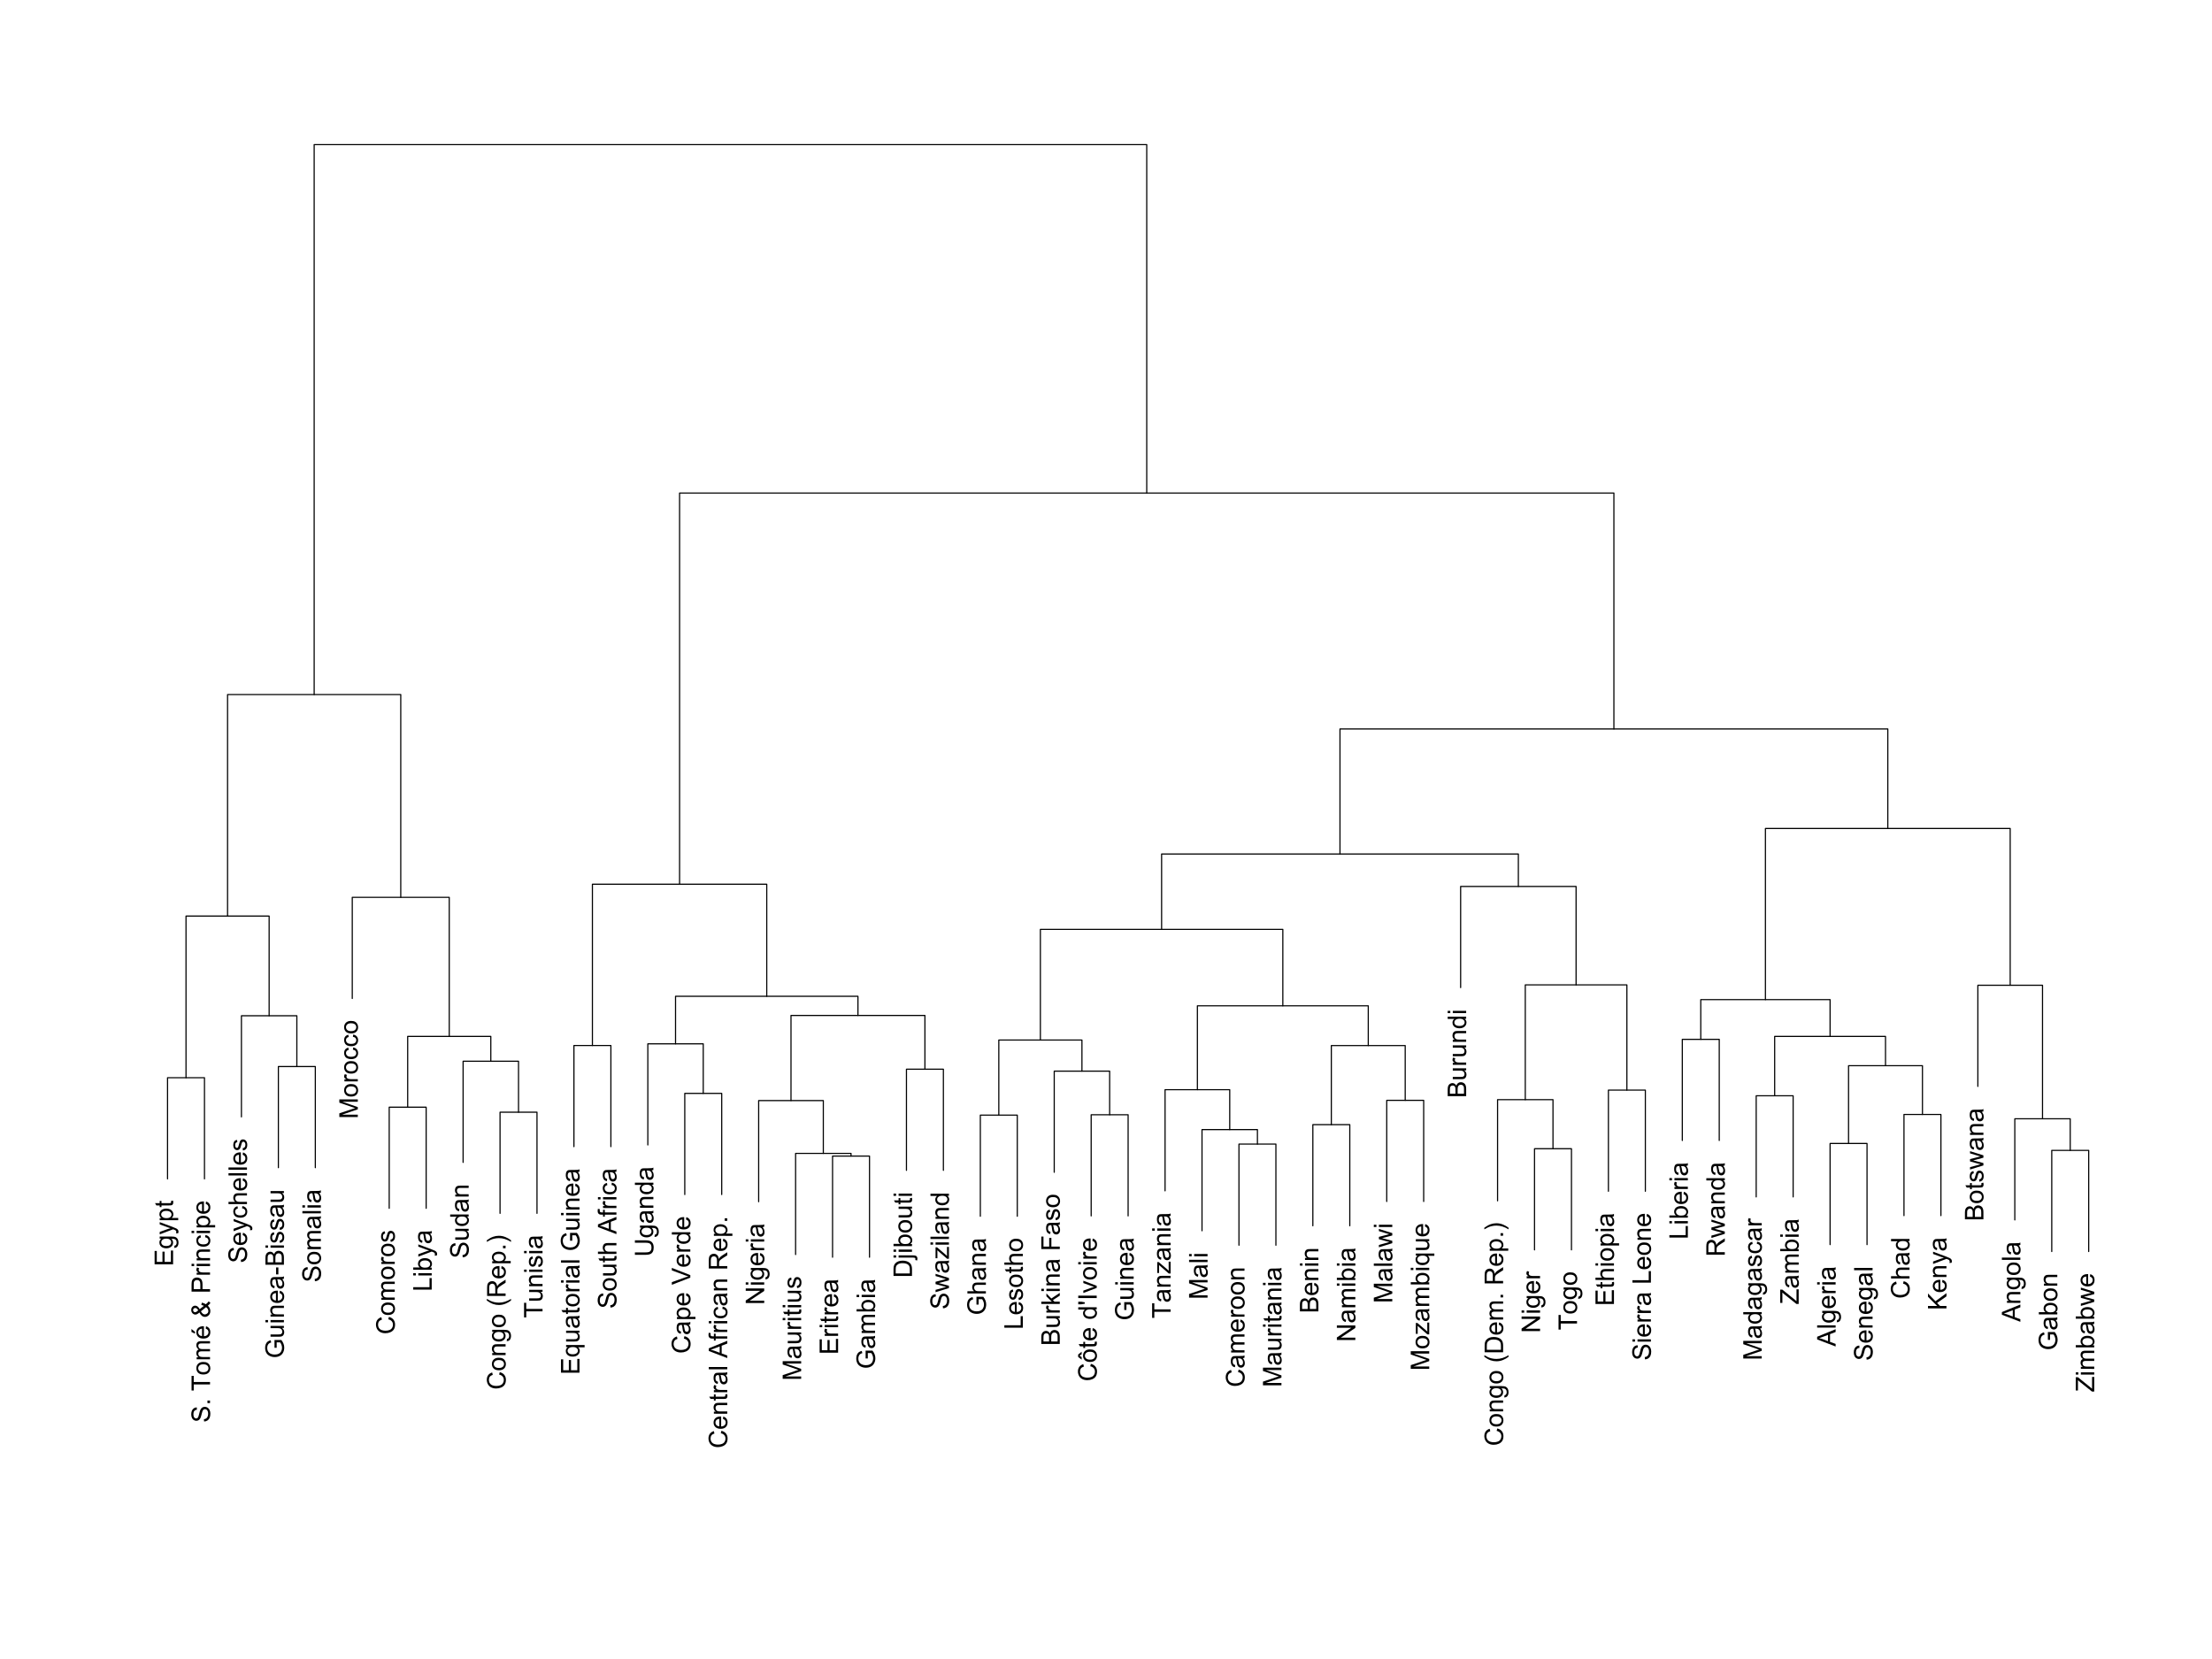 <?xml version="1.0" encoding="UTF-8"?>
<svg xmlns="http://www.w3.org/2000/svg" xmlns:xlink="http://www.w3.org/1999/xlink" width="1440pt" height="1080pt" viewBox="0 0 1440 1080" version="1.1">
<defs>
<g>
<symbol overflow="visible" id="glyph0-0">
<path style="stroke:none;" d="M 0 -1.328 L -12.027 -1.328 L -12.027 -10.023 L -10.605 -10.023 L -10.605 -2.922 L -6.922 -2.922 L -6.922 -9.574 L -5.512 -9.574 L -5.512 -2.922 L -1.418 -2.922 L -1.418 -10.305 L 0 -10.305 Z M 0 -1.328 "/>
</symbol>
<symbol overflow="visible" id="glyph0-1">
<path style="stroke:none;" d="M 0.723 -0.836 L 0.934 -2.273 C 1.375 -2.332 1.699 -2.496 1.902 -2.773 C 2.172 -3.133 2.309 -3.633 2.312 -4.273 C 2.309 -4.953 2.172 -5.48 1.902 -5.855 C 1.625 -6.223 1.242 -6.477 0.754 -6.613 C 0.453 -6.688 -0.176 -6.723 -1.141 -6.719 C -0.379 -6.07 0 -5.266 0 -4.305 C 0 -3.105 -0.43 -2.18 -1.297 -1.527 C -2.156 -0.867 -3.195 -0.539 -4.406 -0.543 C -5.234 -0.539 -6 -0.688 -6.707 -0.992 C -7.406 -1.289 -7.949 -1.727 -8.336 -2.301 C -8.715 -2.867 -8.906 -3.539 -8.91 -4.316 C -8.906 -5.34 -8.488 -6.188 -7.66 -6.859 L -8.711 -6.859 L -8.711 -8.219 L -1.18 -8.219 C 0.176 -8.215 1.133 -8.078 1.699 -7.805 C 2.266 -7.527 2.711 -7.09 3.043 -6.492 C 3.367 -5.891 3.531 -5.152 3.535 -4.281 C 3.531 -3.238 3.297 -2.398 2.832 -1.762 C 2.363 -1.121 1.66 -0.812 0.723 -0.836 Z M -4.512 -2.059 C -3.367 -2.055 -2.531 -2.281 -2.008 -2.738 C -1.48 -3.191 -1.219 -3.762 -1.223 -4.445 C -1.219 -5.121 -1.48 -5.691 -2.004 -6.152 C -2.527 -6.609 -3.344 -6.836 -4.461 -6.84 C -5.523 -6.836 -6.328 -6.602 -6.875 -6.129 C -7.414 -5.656 -7.688 -5.086 -7.688 -4.422 C -7.688 -3.762 -7.418 -3.203 -6.887 -2.746 C -6.348 -2.285 -5.559 -2.055 -4.512 -2.059 Z M -4.512 -2.059 "/>
</symbol>
<symbol overflow="visible" id="glyph0-2">
<path style="stroke:none;" d="M 3.355 -1.043 L 1.969 -0.879 C 2.055 -1.199 2.098 -1.48 2.102 -1.723 C 2.098 -2.051 2.043 -2.312 1.938 -2.508 C 1.824 -2.703 1.672 -2.863 1.477 -2.992 C 1.328 -3.082 0.961 -3.234 0.379 -3.445 C 0.293 -3.469 0.172 -3.512 0.016 -3.578 L -8.711 -0.27 L -8.711 -1.863 L -3.668 -3.676 C -3.027 -3.906 -2.352 -4.117 -1.648 -4.305 C -2.32 -4.473 -2.984 -4.676 -3.633 -4.914 L -8.711 -6.777 L -8.711 -8.254 L 0.148 -4.938 C 1.102 -4.582 1.762 -4.305 2.125 -4.109 C 2.609 -3.844 2.965 -3.543 3.195 -3.207 C 3.418 -2.863 3.531 -2.461 3.535 -1.992 C 3.531 -1.707 3.473 -1.391 3.355 -1.043 Z M 3.355 -1.043 "/>
</symbol>
<symbol overflow="visible" id="glyph0-3">
<path style="stroke:none;" d="M 3.34 -1.105 L -8.711 -1.109 L -8.711 -2.453 L -7.578 -2.453 C -8.016 -2.77 -8.348 -3.129 -8.574 -3.527 C -8.793 -3.926 -8.906 -4.41 -8.91 -4.98 C -8.906 -5.723 -8.715 -6.375 -8.336 -6.945 C -7.949 -7.512 -7.41 -7.941 -6.715 -8.234 C -6.016 -8.523 -5.25 -8.672 -4.422 -8.672 C -3.527 -8.672 -2.723 -8.512 -2.012 -8.191 C -1.293 -7.871 -0.746 -7.406 -0.371 -6.797 C 0.008 -6.188 0.191 -5.543 0.195 -4.871 C 0.191 -4.375 0.094 -3.934 -0.113 -3.547 C -0.316 -3.152 -0.582 -2.832 -0.902 -2.582 L 3.34 -2.582 Z M -4.305 -2.445 C -3.184 -2.441 -2.355 -2.668 -1.82 -3.125 C -1.281 -3.574 -1.012 -4.125 -1.016 -4.773 C -1.012 -5.426 -1.289 -5.988 -1.848 -6.457 C -2.402 -6.926 -3.266 -7.16 -4.43 -7.16 C -5.539 -7.16 -6.367 -6.93 -6.922 -6.477 C -7.469 -6.016 -7.746 -5.473 -7.75 -4.84 C -7.746 -4.211 -7.453 -3.652 -6.867 -3.172 C -6.281 -2.684 -5.426 -2.441 -4.305 -2.445 Z M -4.305 -2.445 "/>
</symbol>
<symbol overflow="visible" id="glyph0-4">
<path style="stroke:none;" d="M -1.32 -4.332 L -0.016 -4.543 C 0.07 -4.125 0.109 -3.754 0.113 -3.43 C 0.109 -2.891 0.027 -2.477 -0.141 -2.18 C -0.309 -1.883 -0.531 -1.676 -0.809 -1.559 C -1.082 -1.438 -1.66 -1.375 -2.551 -1.379 L -7.562 -1.379 L -7.562 -0.297 L -8.711 -0.297 L -8.711 -1.379 L -10.867 -1.379 L -11.754 -2.848 L -8.711 -2.848 L -8.711 -4.332 L -7.562 -4.332 L -7.562 -2.848 L -2.469 -2.848 C -2.043 -2.848 -1.773 -2.871 -1.656 -2.926 C -1.535 -2.973 -1.438 -3.059 -1.367 -3.18 C -1.293 -3.293 -1.258 -3.461 -1.262 -3.684 C -1.258 -3.844 -1.277 -4.059 -1.32 -4.332 Z M -1.32 -4.332 "/>
</symbol>
<symbol overflow="visible" id="glyph0-5">
<path style="stroke:none;" d="M -3.863 -0.754 L -3.996 -2.258 C -3.395 -2.324 -2.898 -2.488 -2.516 -2.75 C -2.125 -3.008 -1.812 -3.414 -1.578 -3.961 C -1.336 -4.508 -1.219 -5.121 -1.223 -5.809 C -1.219 -6.41 -1.309 -6.945 -1.492 -7.414 C -1.668 -7.875 -1.914 -8.223 -2.234 -8.453 C -2.547 -8.676 -2.891 -8.789 -3.266 -8.793 C -3.641 -8.789 -3.973 -8.68 -4.254 -8.465 C -4.535 -8.242 -4.77 -7.883 -4.961 -7.383 C -5.086 -7.059 -5.281 -6.344 -5.547 -5.242 C -5.809 -4.137 -6.059 -3.363 -6.301 -2.922 C -6.598 -2.344 -6.973 -1.914 -7.418 -1.637 C -7.863 -1.352 -8.363 -1.211 -8.918 -1.215 C -9.523 -1.211 -10.09 -1.383 -10.617 -1.73 C -11.145 -2.07 -11.543 -2.574 -11.82 -3.238 C -12.09 -3.898 -12.227 -4.633 -12.23 -5.445 C -12.227 -6.336 -12.086 -7.125 -11.801 -7.805 C -11.512 -8.484 -11.086 -9.008 -10.531 -9.375 C -9.969 -9.742 -9.34 -9.938 -8.637 -9.965 L -8.523 -8.441 C -9.281 -8.355 -9.855 -8.078 -10.246 -7.605 C -10.633 -7.133 -10.828 -6.434 -10.828 -5.512 C -10.828 -4.547 -10.648 -3.848 -10.297 -3.41 C -9.941 -2.969 -9.52 -2.746 -9.023 -2.75 C -8.59 -2.746 -8.234 -2.902 -7.957 -3.215 C -7.676 -3.52 -7.387 -4.32 -7.098 -5.613 C -6.801 -6.906 -6.547 -7.793 -6.332 -8.277 C -6.008 -8.977 -5.598 -9.492 -5.105 -9.828 C -4.605 -10.156 -4.035 -10.324 -3.395 -10.328 C -2.754 -10.324 -2.152 -10.141 -1.586 -9.777 C -1.02 -9.406 -0.578 -8.879 -0.266 -8.195 C 0.051 -7.508 0.203 -6.738 0.207 -5.883 C 0.203 -4.793 0.047 -3.879 -0.27 -3.145 C -0.586 -2.406 -1.062 -1.828 -1.699 -1.414 C -2.336 -0.992 -3.055 -0.773 -3.863 -0.754 Z M -3.863 -0.754 "/>
</symbol>
<symbol overflow="visible" id="glyph0-6">
<path style="stroke:none;" d="M 0 -1.527 L -1.68 -1.527 L -1.68 -3.207 L 0 -3.207 Z M 0 -1.527 "/>
</symbol>
<symbol overflow="visible" id="glyph0-7">
<path style="stroke:none;" d=""/>
</symbol>
<symbol overflow="visible" id="glyph0-8">
<path style="stroke:none;" d="M 0 -4.355 L -10.605 -4.355 L -10.605 -0.395 L -12.027 -0.395 L -12.027 -9.926 L -10.605 -9.926 L -10.605 -5.945 L 0 -5.945 Z M 0 -4.355 "/>
</symbol>
<symbol overflow="visible" id="glyph0-9">
<path style="stroke:none;" d="M -4.355 -0.559 C -5.965 -0.555 -7.16 -1.004 -7.941 -1.902 C -8.582 -2.648 -8.906 -3.562 -8.91 -4.645 C -8.906 -5.836 -8.512 -6.812 -7.73 -7.578 C -6.941 -8.336 -5.859 -8.719 -4.48 -8.719 C -3.355 -8.719 -2.473 -8.551 -1.832 -8.215 C -1.188 -7.879 -0.688 -7.387 -0.336 -6.746 C 0.02 -6.098 0.191 -5.398 0.195 -4.645 C 0.191 -3.422 -0.195 -2.434 -0.977 -1.684 C -1.754 -0.93 -2.879 -0.555 -4.355 -0.559 Z M -4.355 -2.074 C -3.238 -2.074 -2.402 -2.316 -1.848 -2.805 C -1.289 -3.289 -1.012 -3.902 -1.016 -4.645 C -1.012 -5.375 -1.293 -5.984 -1.852 -6.473 C -2.41 -6.957 -3.262 -7.199 -4.406 -7.203 C -5.48 -7.199 -6.293 -6.957 -6.852 -6.469 C -7.406 -5.977 -7.688 -5.367 -7.688 -4.645 C -7.688 -3.902 -7.41 -3.289 -6.855 -2.805 C -6.301 -2.316 -5.465 -2.074 -4.355 -2.074 Z M -4.355 -2.074 "/>
</symbol>
<symbol overflow="visible" id="glyph0-10">
<path style="stroke:none;" d="M 0 -1.105 L -8.711 -1.109 L -8.711 -2.43 L -7.488 -2.43 C -7.914 -2.699 -8.258 -3.062 -8.52 -3.52 C -8.777 -3.969 -8.906 -4.484 -8.91 -5.07 C -8.906 -5.711 -8.773 -6.242 -8.508 -6.656 C -8.238 -7.07 -7.863 -7.359 -7.383 -7.531 C -8.398 -8.215 -8.906 -9.113 -8.91 -10.223 C -8.906 -11.082 -8.668 -11.746 -8.191 -12.211 C -7.711 -12.676 -6.973 -12.906 -5.98 -12.91 L 0 -12.91 L 0 -11.441 L -5.488 -11.441 C -6.078 -11.438 -6.504 -11.391 -6.762 -11.297 C -7.02 -11.203 -7.227 -11.027 -7.391 -10.777 C -7.547 -10.523 -7.629 -10.23 -7.629 -9.895 C -7.629 -9.277 -7.422 -8.77 -7.016 -8.367 C -6.605 -7.961 -5.957 -7.758 -5.062 -7.762 L 0 -7.762 L 0 -6.285 L -5.66 -6.285 C -6.316 -6.281 -6.809 -6.16 -7.137 -5.922 C -7.465 -5.68 -7.629 -5.285 -7.629 -4.742 C -7.629 -4.32 -7.52 -3.938 -7.301 -3.586 C -7.082 -3.234 -6.762 -2.977 -6.34 -2.82 C -5.918 -2.66 -5.309 -2.582 -4.52 -2.586 L 0 -2.582 Z M 0 -1.105 "/>
</symbol>
<symbol overflow="visible" id="glyph0-11">
<path style="stroke:none;" d="M -2.805 -7.07 L -2.617 -8.598 C -1.723 -8.352 -1.031 -7.906 -0.543 -7.258 C -0.051 -6.605 0.191 -5.773 0.195 -4.766 C 0.191 -3.488 -0.195 -2.48 -0.98 -1.734 C -1.762 -0.988 -2.863 -0.613 -4.281 -0.617 C -5.746 -0.613 -6.883 -0.992 -7.695 -1.746 C -8.5 -2.5 -8.906 -3.477 -8.91 -4.684 C -8.906 -5.844 -8.508 -6.797 -7.719 -7.535 C -6.922 -8.273 -5.809 -8.641 -4.371 -8.645 C -4.285 -8.641 -4.152 -8.641 -3.977 -8.637 L -3.977 -2.141 C -3.02 -2.191 -2.285 -2.465 -1.777 -2.953 C -1.266 -3.438 -1.012 -4.043 -1.016 -4.773 C -1.012 -5.312 -1.156 -5.773 -1.441 -6.16 C -1.727 -6.539 -2.18 -6.844 -2.805 -7.07 Z M -5.191 -2.223 L -5.191 -7.086 C -5.926 -7.016 -6.473 -6.832 -6.84 -6.531 C -7.406 -6.059 -7.691 -5.449 -7.695 -4.699 C -7.691 -4.02 -7.465 -3.449 -7.012 -2.988 C -6.555 -2.527 -5.949 -2.27 -5.191 -2.223 Z M -9.793 -3.812 L -12.09 -4.906 L -12.09 -6.84 L -9.793 -5.035 Z M -9.793 -3.812 "/>
</symbol>
<symbol overflow="visible" id="glyph0-12">
<path style="stroke:none;" d="M -1.418 -7.98 C -0.875 -7.492 -0.469 -6.961 -0.199 -6.387 C 0.07 -5.812 0.203 -5.191 0.207 -4.527 C 0.203 -3.297 -0.211 -2.32 -1.043 -1.598 C -1.719 -1.012 -2.473 -0.719 -3.312 -0.723 C -4.055 -0.719 -4.727 -0.957 -5.328 -1.438 C -5.922 -1.914 -6.449 -2.633 -6.906 -3.586 C -7.527 -3.043 -8.035 -2.68 -8.426 -2.5 C -8.812 -2.316 -9.184 -2.227 -9.547 -2.23 C -10.266 -2.227 -10.895 -2.508 -11.43 -3.078 C -11.961 -3.641 -12.227 -4.355 -12.23 -5.219 C -12.227 -6.035 -11.977 -6.707 -11.477 -7.23 C -10.973 -7.754 -10.367 -8.016 -9.664 -8.016 C -8.516 -8.016 -7.539 -7.258 -6.734 -5.742 L -3.988 -7.898 C -4.465 -8.145 -5.023 -8.336 -5.66 -8.473 L -5.332 -10.008 C -4.281 -9.742 -3.414 -9.387 -2.738 -8.941 C -2.004 -9.492 -1.391 -10.117 -0.895 -10.82 L 0.277 -9.828 C -0.105 -9.227 -0.668 -8.613 -1.418 -7.98 Z M -7.688 -4.98 C -8.062 -5.617 -8.391 -6.027 -8.68 -6.219 C -8.961 -6.406 -9.277 -6.504 -9.621 -6.504 C -10.031 -6.504 -10.363 -6.371 -10.625 -6.113 C -10.883 -5.852 -11.016 -5.531 -11.016 -5.145 C -11.016 -4.742 -10.887 -4.406 -10.629 -4.145 C -10.371 -3.879 -10.055 -3.75 -9.688 -3.75 C -9.5 -3.75 -9.305 -3.797 -9.102 -3.891 C -8.891 -3.984 -8.676 -4.129 -8.449 -4.324 Z M -2.582 -7.055 L -5.938 -4.348 C -5.461 -3.547 -5.02 -3.008 -4.613 -2.73 C -4.203 -2.449 -3.801 -2.309 -3.402 -2.312 C -2.914 -2.309 -2.41 -2.504 -1.887 -2.895 C -1.359 -3.281 -1.094 -3.828 -1.098 -4.543 C -1.094 -4.98 -1.234 -5.441 -1.512 -5.918 C -1.785 -6.391 -2.141 -6.77 -2.582 -7.055 Z M -2.582 -7.055 "/>
</symbol>
<symbol overflow="visible" id="glyph0-13">
<path style="stroke:none;" d="M 0 -1.297 L -12.027 -1.297 L -12.027 -5.832 C -12.023 -6.629 -11.984 -7.238 -11.91 -7.66 C -11.809 -8.246 -11.621 -8.742 -11.348 -9.145 C -11.07 -9.543 -10.684 -9.863 -10.188 -10.109 C -9.688 -10.352 -9.141 -10.477 -8.547 -10.477 C -7.52 -10.477 -6.652 -10.148 -5.949 -9.5 C -5.238 -8.844 -4.887 -7.668 -4.891 -5.973 L -4.891 -2.887 L 0 -2.887 Z M -6.309 -2.887 L -6.309 -5.996 C -6.305 -7.02 -6.496 -7.75 -6.883 -8.188 C -7.262 -8.617 -7.801 -8.836 -8.5 -8.836 C -9 -8.836 -9.43 -8.707 -9.789 -8.453 C -10.145 -8.195 -10.383 -7.859 -10.5 -7.449 C -10.57 -7.176 -10.605 -6.684 -10.605 -5.965 L -10.605 -2.887 Z M -6.309 -2.887 "/>
</symbol>
<symbol overflow="visible" id="glyph0-14">
<path style="stroke:none;" d="M 0 -1.09 L -8.711 -1.09 L -8.711 -2.422 L -7.391 -2.422 C -8.004 -2.758 -8.414 -3.07 -8.613 -3.359 C -8.809 -3.641 -8.906 -3.957 -8.91 -4.305 C -8.906 -4.801 -8.746 -5.309 -8.434 -5.824 L -7.062 -5.316 C -7.273 -4.949 -7.383 -4.59 -7.383 -4.234 C -7.383 -3.91 -7.285 -3.621 -7.09 -3.363 C -6.895 -3.105 -6.625 -2.922 -6.285 -2.812 C -5.758 -2.648 -5.184 -2.566 -4.562 -2.566 L 0 -2.566 Z M 0 -1.09 "/>
</symbol>
<symbol overflow="visible" id="glyph0-15">
<path style="stroke:none;" d="M -10.328 -1.117 L -12.027 -1.117 L -12.027 -2.594 L -10.328 -2.594 Z M 0 -1.117 L -8.711 -1.117 L -8.711 -2.594 L 0 -2.594 Z M 0 -1.117 "/>
</symbol>
<symbol overflow="visible" id="glyph0-16">
<path style="stroke:none;" d="M 0 -1.105 L -8.711 -1.109 L -8.711 -2.438 L -7.473 -2.438 C -8.426 -3.074 -8.906 -3.996 -8.91 -5.211 C -8.906 -5.73 -8.812 -6.215 -8.625 -6.656 C -8.438 -7.094 -8.188 -7.422 -7.883 -7.645 C -7.57 -7.859 -7.207 -8.012 -6.793 -8.105 C -6.516 -8.156 -6.039 -8.184 -5.355 -8.188 L 0 -8.188 L 0 -6.711 L -5.301 -6.711 C -5.898 -6.707 -6.348 -6.652 -6.648 -6.539 C -6.941 -6.422 -7.18 -6.215 -7.359 -5.926 C -7.539 -5.629 -7.629 -5.289 -7.629 -4.898 C -7.629 -4.266 -7.426 -3.723 -7.027 -3.27 C -6.625 -2.812 -5.871 -2.582 -4.758 -2.586 L 0 -2.582 Z M 0 -1.105 "/>
</symbol>
<symbol overflow="visible" id="glyph0-17">
<path style="stroke:none;" d="M -3.191 -6.793 L -3.004 -8.242 C -2 -8.082 -1.215 -7.676 -0.652 -7.027 C -0.086 -6.371 0.191 -5.57 0.195 -4.617 C 0.191 -3.422 -0.195 -2.461 -0.973 -1.742 C -1.75 -1.016 -2.867 -0.656 -4.324 -0.656 C -5.262 -0.656 -6.082 -0.809 -6.793 -1.121 C -7.496 -1.43 -8.027 -1.906 -8.379 -2.547 C -8.73 -3.184 -8.906 -3.875 -8.91 -4.625 C -8.906 -5.57 -8.668 -6.348 -8.191 -6.949 C -7.711 -7.551 -7.031 -7.934 -6.152 -8.105 L -5.93 -6.668 C -6.516 -6.531 -6.953 -6.289 -7.25 -5.941 C -7.543 -5.594 -7.691 -5.172 -7.695 -4.684 C -7.691 -3.938 -7.426 -3.336 -6.895 -2.871 C -6.359 -2.402 -5.516 -2.168 -4.363 -2.172 C -3.191 -2.168 -2.34 -2.391 -1.812 -2.844 C -1.277 -3.289 -1.012 -3.875 -1.016 -4.602 C -1.012 -5.18 -1.191 -5.664 -1.547 -6.055 C -1.902 -6.438 -2.449 -6.684 -3.191 -6.793 Z M -3.191 -6.793 "/>
</symbol>
<symbol overflow="visible" id="glyph0-18">
<path style="stroke:none;" d="M -2.805 -7.07 L -2.617 -8.598 C -1.723 -8.352 -1.031 -7.906 -0.543 -7.258 C -0.051 -6.605 0.191 -5.773 0.195 -4.766 C 0.191 -3.488 -0.195 -2.48 -0.98 -1.734 C -1.762 -0.988 -2.863 -0.613 -4.281 -0.617 C -5.746 -0.613 -6.883 -0.992 -7.695 -1.746 C -8.5 -2.5 -8.906 -3.477 -8.91 -4.684 C -8.906 -5.844 -8.508 -6.797 -7.719 -7.535 C -6.922 -8.273 -5.809 -8.641 -4.371 -8.645 C -4.285 -8.641 -4.152 -8.641 -3.977 -8.637 L -3.977 -2.141 C -3.02 -2.191 -2.285 -2.465 -1.777 -2.953 C -1.266 -3.438 -1.012 -4.043 -1.016 -4.773 C -1.012 -5.312 -1.156 -5.773 -1.441 -6.16 C -1.727 -6.539 -2.18 -6.844 -2.805 -7.07 Z M -5.191 -2.223 L -5.191 -7.086 C -5.926 -7.016 -6.473 -6.832 -6.84 -6.531 C -7.406 -6.059 -7.691 -5.449 -7.695 -4.699 C -7.691 -4.02 -7.465 -3.449 -7.012 -2.988 C -6.555 -2.527 -5.949 -2.27 -5.191 -2.223 Z M -5.191 -2.223 "/>
</symbol>
<symbol overflow="visible" id="glyph0-19">
<path style="stroke:none;" d="M 0 -1.105 L -12.027 -1.109 L -12.027 -2.586 L -7.711 -2.586 C -8.508 -3.27 -8.906 -4.141 -8.91 -5.191 C -8.906 -5.836 -8.777 -6.395 -8.527 -6.871 C -8.27 -7.344 -7.918 -7.684 -7.473 -7.895 C -7.02 -8.098 -6.371 -8.203 -5.52 -8.203 L 0 -8.203 L 0 -6.727 L -5.52 -6.727 C -6.258 -6.727 -6.793 -6.566 -7.133 -6.246 C -7.465 -5.926 -7.633 -5.473 -7.637 -4.891 C -7.633 -4.449 -7.52 -4.039 -7.297 -3.656 C -7.066 -3.27 -6.762 -2.992 -6.375 -2.832 C -5.984 -2.664 -5.445 -2.582 -4.766 -2.586 L 0 -2.582 Z M 0 -1.105 "/>
</symbol>
<symbol overflow="visible" id="glyph0-20">
<path style="stroke:none;" d="M 0 -1.074 L -12.027 -1.074 L -12.027 -2.551 L 0 -2.551 Z M 0 -1.074 "/>
</symbol>
<symbol overflow="visible" id="glyph0-21">
<path style="stroke:none;" d="M -2.602 -0.516 L -2.828 -1.977 C -2.242 -2.055 -1.793 -2.285 -1.484 -2.66 C -1.168 -3.035 -1.012 -3.559 -1.016 -4.234 C -1.012 -4.91 -1.152 -5.414 -1.43 -5.742 C -1.703 -6.07 -2.027 -6.234 -2.402 -6.234 C -2.734 -6.234 -2.996 -6.09 -3.191 -5.801 C -3.32 -5.598 -3.488 -5.094 -3.691 -4.289 C -3.965 -3.203 -4.199 -2.449 -4.398 -2.035 C -4.598 -1.613 -4.875 -1.297 -5.227 -1.086 C -5.578 -0.867 -5.969 -0.762 -6.398 -0.762 C -6.785 -0.762 -7.145 -0.848 -7.477 -1.027 C -7.805 -1.203 -8.078 -1.445 -8.301 -1.754 C -8.469 -1.98 -8.613 -2.297 -8.73 -2.695 C -8.848 -3.09 -8.906 -3.512 -8.91 -3.969 C -8.906 -4.648 -8.809 -5.25 -8.613 -5.77 C -8.414 -6.285 -8.145 -6.668 -7.812 -6.914 C -7.473 -7.16 -7.023 -7.328 -6.465 -7.422 L -6.266 -5.98 C -6.711 -5.914 -7.062 -5.723 -7.316 -5.41 C -7.566 -5.09 -7.691 -4.648 -7.695 -4.078 C -7.691 -3.398 -7.582 -2.914 -7.359 -2.625 C -7.133 -2.336 -6.867 -2.191 -6.57 -2.191 C -6.375 -2.191 -6.203 -2.25 -6.055 -2.371 C -5.891 -2.488 -5.762 -2.676 -5.66 -2.938 C -5.605 -3.078 -5.477 -3.516 -5.281 -4.242 C -5 -5.285 -4.773 -6.012 -4.598 -6.426 C -4.418 -6.836 -4.16 -7.16 -3.82 -7.398 C -3.48 -7.629 -3.059 -7.746 -2.559 -7.75 C -2.062 -7.746 -1.598 -7.602 -1.168 -7.32 C -0.73 -7.031 -0.395 -6.617 -0.16 -6.078 C 0.078 -5.531 0.191 -4.922 0.195 -4.242 C 0.191 -3.109 -0.039 -2.246 -0.508 -1.652 C -0.977 -1.059 -1.676 -0.68 -2.602 -0.516 Z M -2.602 -0.516 "/>
</symbol>
<symbol overflow="visible" id="glyph0-22">
<path style="stroke:none;" d="M -4.715 -6.922 L -6.129 -6.922 L -6.137 -12.016 L -1.672 -12.016 C -1.047 -11.23 -0.578 -10.426 -0.266 -9.598 C 0.051 -8.766 0.203 -7.91 0.207 -7.039 C 0.203 -5.852 -0.047 -4.777 -0.551 -3.816 C -1.059 -2.848 -1.789 -2.121 -2.746 -1.633 C -3.703 -1.137 -4.773 -0.891 -5.957 -0.895 C -7.125 -0.891 -8.215 -1.137 -9.23 -1.629 C -10.242 -2.117 -10.996 -2.82 -11.492 -3.738 C -11.98 -4.656 -12.227 -5.715 -12.23 -6.914 C -12.227 -7.781 -12.086 -8.566 -11.809 -9.273 C -11.523 -9.973 -11.133 -10.523 -10.629 -10.926 C -10.125 -11.32 -9.469 -11.625 -8.664 -11.836 L -8.27 -10.402 C -8.879 -10.215 -9.359 -9.992 -9.711 -9.727 C -10.059 -9.461 -10.34 -9.078 -10.551 -8.582 C -10.758 -8.082 -10.863 -7.527 -10.867 -6.922 C -10.863 -6.191 -10.754 -5.562 -10.535 -5.035 C -10.312 -4.504 -10.02 -4.078 -9.66 -3.754 C -9.297 -3.426 -8.902 -3.172 -8.473 -2.992 C -7.73 -2.684 -6.922 -2.531 -6.055 -2.535 C -4.977 -2.531 -4.082 -2.715 -3.363 -3.086 C -2.641 -3.453 -2.102 -3.992 -1.754 -4.699 C -1.402 -5.402 -1.23 -6.152 -1.23 -6.949 C -1.23 -7.637 -1.363 -8.309 -1.629 -8.965 C -1.895 -9.621 -2.176 -10.117 -2.477 -10.457 L -4.715 -10.457 Z M -4.715 -6.922 "/>
</symbol>
<symbol overflow="visible" id="glyph0-23">
<path style="stroke:none;" d="M 0 -6.816 L -1.281 -6.816 C -0.297 -6.137 0.191 -5.215 0.195 -4.051 C 0.191 -3.535 0.098 -3.059 -0.098 -2.613 C -0.293 -2.168 -0.539 -1.836 -0.84 -1.621 C -1.137 -1.402 -1.504 -1.25 -1.938 -1.164 C -2.223 -1.102 -2.68 -1.07 -3.312 -1.074 L -8.711 -1.074 L -8.711 -2.551 L -3.879 -2.551 C -3.105 -2.547 -2.586 -2.578 -2.32 -2.641 C -1.93 -2.73 -1.625 -2.926 -1.406 -3.23 C -1.184 -3.527 -1.07 -3.902 -1.074 -4.348 C -1.07 -4.789 -1.184 -5.203 -1.414 -5.594 C -1.637 -5.98 -1.945 -6.254 -2.34 -6.418 C -2.73 -6.574 -3.301 -6.656 -4.043 -6.66 L -8.711 -6.66 L -8.711 -8.137 L 0 -8.137 Z M 0 -6.816 "/>
</symbol>
<symbol overflow="visible" id="glyph0-24">
<path style="stroke:none;" d="M -1.074 -6.793 C -0.605 -6.242 -0.277 -5.715 -0.09 -5.211 C 0.102 -4.703 0.191 -4.164 0.195 -3.586 C 0.191 -2.625 -0.039 -1.887 -0.504 -1.375 C -0.973 -0.859 -1.57 -0.602 -2.297 -0.605 C -2.723 -0.602 -3.109 -0.699 -3.465 -0.895 C -3.816 -1.086 -4.102 -1.34 -4.312 -1.66 C -4.523 -1.973 -4.684 -2.328 -4.797 -2.723 C -4.871 -3.008 -4.945 -3.445 -5.02 -4.035 C -5.16 -5.227 -5.328 -6.105 -5.527 -6.668 C -5.727 -6.672 -5.855 -6.672 -5.914 -6.676 C -6.512 -6.672 -6.938 -6.535 -7.188 -6.258 C -7.52 -5.879 -7.688 -5.316 -7.688 -4.578 C -7.688 -3.879 -7.562 -3.367 -7.32 -3.039 C -7.074 -2.707 -6.645 -2.461 -6.027 -2.305 L -6.227 -0.863 C -6.84 -0.988 -7.34 -1.203 -7.723 -1.508 C -8.102 -1.805 -8.395 -2.242 -8.602 -2.812 C -8.805 -3.383 -8.906 -4.039 -8.91 -4.789 C -8.906 -5.531 -8.816 -6.137 -8.645 -6.602 C -8.465 -7.066 -8.246 -7.41 -7.984 -7.629 C -7.715 -7.848 -7.379 -8 -6.98 -8.09 C -6.723 -8.133 -6.27 -8.156 -5.617 -8.16 L -3.648 -8.16 C -2.273 -8.156 -1.406 -8.188 -1.043 -8.254 C -0.68 -8.316 -0.332 -8.441 0 -8.629 L 0 -7.086 C -0.305 -6.93 -0.66 -6.832 -1.074 -6.793 Z M -4.371 -6.668 C -4.152 -6.129 -3.965 -5.324 -3.812 -4.258 C -3.723 -3.648 -3.625 -3.219 -3.52 -2.969 C -3.406 -2.715 -3.246 -2.52 -3.039 -2.387 C -2.824 -2.246 -2.59 -2.18 -2.336 -2.184 C -1.941 -2.18 -1.613 -2.328 -1.352 -2.629 C -1.09 -2.922 -0.961 -3.359 -0.961 -3.938 C -0.961 -4.504 -1.082 -5.008 -1.332 -5.453 C -1.578 -5.895 -1.922 -6.219 -2.355 -6.43 C -2.688 -6.586 -3.18 -6.668 -3.832 -6.668 Z M -4.371 -6.668 "/>
</symbol>
<symbol overflow="visible" id="glyph0-25">
<path style="stroke:none;" d="M -3.609 -0.535 L -5.094 -0.535 L -5.094 -5.07 L -3.609 -5.07 Z M -3.609 -0.535 "/>
</symbol>
<symbol overflow="visible" id="glyph0-26">
<path style="stroke:none;" d="M 0 -1.23 L -12.027 -1.23 L -12.027 -5.742 C -12.023 -6.66 -11.902 -7.395 -11.66 -7.953 C -11.418 -8.504 -11.043 -8.941 -10.535 -9.258 C -10.027 -9.57 -9.496 -9.727 -8.949 -9.73 C -8.434 -9.727 -7.949 -9.586 -7.496 -9.309 C -7.039 -9.027 -6.676 -8.605 -6.398 -8.047 C -6.184 -8.77 -5.816 -9.328 -5.305 -9.723 C -4.789 -10.113 -4.184 -10.312 -3.484 -10.312 C -2.918 -10.312 -2.395 -10.191 -1.914 -9.953 C -1.426 -9.715 -1.051 -9.422 -0.793 -9.07 C -0.527 -8.719 -0.332 -8.277 -0.199 -7.754 C -0.066 -7.223 0 -6.578 0 -5.816 Z M -6.973 -2.82 L -6.973 -5.422 C -6.973 -6.125 -7.02 -6.633 -7.113 -6.941 C -7.23 -7.344 -7.43 -7.648 -7.711 -7.852 C -7.988 -8.055 -8.336 -8.156 -8.762 -8.16 C -9.156 -8.156 -9.508 -8.059 -9.812 -7.871 C -10.113 -7.676 -10.32 -7.406 -10.438 -7.055 C -10.547 -6.699 -10.605 -6.09 -10.605 -5.227 L -10.605 -2.82 Z M -1.418 -2.82 L -1.418 -5.816 C -1.418 -6.328 -1.438 -6.688 -1.477 -6.898 C -1.539 -7.262 -1.648 -7.57 -1.805 -7.816 C -1.957 -8.062 -2.18 -8.266 -2.473 -8.426 C -2.762 -8.582 -3.098 -8.66 -3.484 -8.664 C -3.934 -8.66 -4.324 -8.543 -4.656 -8.316 C -4.984 -8.082 -5.215 -7.766 -5.352 -7.359 C -5.484 -6.953 -5.555 -6.367 -5.555 -5.602 L -5.555 -2.82 Z M -1.418 -2.82 "/>
</symbol>
<symbol overflow="visible" id="glyph0-27">
<path style="stroke:none;" d="M 0 -1.246 L -12.027 -1.246 L -12.027 -3.641 L -3.512 -6.488 C -2.715 -6.746 -2.121 -6.938 -1.73 -7.062 C -2.164 -7.195 -2.809 -7.41 -3.66 -7.703 L -12.027 -10.582 L -12.027 -12.723 L 0 -12.723 L 0 -11.188 L -10.066 -11.188 L 0 -7.695 L 0 -6.258 L -10.238 -2.781 L 0 -2.781 Z M 0 -1.246 "/>
</symbol>
<symbol overflow="visible" id="glyph0-28">
<path style="stroke:none;" d="M -4.215 -9.875 L -3.812 -11.469 C -2.504 -11.133 -1.508 -10.535 -0.824 -9.668 C -0.137 -8.801 0.203 -7.738 0.207 -6.488 C 0.203 -5.188 -0.059 -4.133 -0.586 -3.324 C -1.113 -2.512 -1.875 -1.895 -2.879 -1.473 C -3.875 -1.043 -4.949 -0.832 -6.102 -0.836 C -7.352 -0.832 -8.445 -1.07 -9.379 -1.555 C -10.309 -2.031 -11.016 -2.715 -11.504 -3.598 C -11.984 -4.48 -12.227 -5.449 -12.23 -6.512 C -12.227 -7.711 -11.922 -8.723 -11.312 -9.547 C -10.699 -10.363 -9.836 -10.938 -8.727 -11.262 L -8.359 -9.695 C -9.23 -9.414 -9.867 -9.008 -10.27 -8.48 C -10.664 -7.949 -10.863 -7.285 -10.867 -6.48 C -10.863 -5.555 -10.641 -4.781 -10.203 -4.16 C -9.758 -3.539 -9.164 -3.102 -8.418 -2.852 C -7.672 -2.598 -6.902 -2.473 -6.109 -2.477 C -5.086 -2.473 -4.195 -2.621 -3.434 -2.922 C -2.668 -3.219 -2.098 -3.684 -1.723 -4.312 C -1.344 -4.941 -1.152 -5.621 -1.156 -6.355 C -1.152 -7.246 -1.41 -8 -1.926 -8.621 C -2.438 -9.234 -3.199 -9.652 -4.215 -9.875 Z M -4.215 -9.875 "/>
</symbol>
<symbol overflow="visible" id="glyph0-29">
<path style="stroke:none;" d="M 0 -1.23 L -12.027 -1.23 L -12.027 -2.82 L -1.418 -2.82 L -1.418 -8.746 L 0 -8.746 Z M 0 -1.23 "/>
</symbol>
<symbol overflow="visible" id="glyph0-30">
<path style="stroke:none;" d="M 0 -2.469 L 0 -1.098 L -12.027 -1.098 L -12.027 -2.574 L -7.734 -2.574 C -8.516 -3.195 -8.906 -3.992 -8.91 -4.961 C -8.906 -5.496 -8.797 -6.004 -8.586 -6.484 C -8.367 -6.961 -8.062 -7.355 -7.672 -7.664 C -7.277 -7.973 -6.809 -8.215 -6.258 -8.391 C -5.703 -8.562 -5.113 -8.648 -4.488 -8.652 C -2.992 -8.648 -1.836 -8.277 -1.023 -7.543 C -0.211 -6.801 0.191 -5.918 0.195 -4.891 C 0.191 -3.859 -0.234 -3.051 -1.09 -2.469 Z M -4.422 -2.453 C -3.375 -2.449 -2.621 -2.59 -2.156 -2.879 C -1.395 -3.34 -1.012 -3.969 -1.016 -4.766 C -1.012 -5.406 -1.293 -5.965 -1.855 -6.438 C -2.414 -6.906 -3.25 -7.141 -4.363 -7.145 C -5.5 -7.141 -6.34 -6.918 -6.883 -6.469 C -7.422 -6.016 -7.691 -5.469 -7.695 -4.832 C -7.691 -4.184 -7.41 -3.625 -6.852 -3.156 C -6.289 -2.684 -5.48 -2.449 -4.422 -2.453 Z M -4.422 -2.453 "/>
</symbol>
<symbol overflow="visible" id="glyph0-31">
<path style="stroke:none;" d="M 0 -6.758 L -1.098 -6.758 C -0.234 -6.203 0.191 -5.395 0.195 -4.324 C 0.191 -3.629 0.004 -2.988 -0.379 -2.406 C -0.758 -1.824 -1.293 -1.375 -1.98 -1.055 C -2.668 -0.734 -3.457 -0.574 -4.348 -0.574 C -5.215 -0.574 -6.004 -0.719 -6.715 -1.008 C -7.422 -1.297 -7.965 -1.73 -8.344 -2.312 C -8.719 -2.891 -8.906 -3.539 -8.91 -4.258 C -8.906 -4.781 -8.793 -5.25 -8.574 -5.66 C -8.348 -6.066 -8.062 -6.398 -7.711 -6.66 L -12.027 -6.66 L -12.027 -8.129 L 0 -8.129 Z M -4.348 -2.094 C -3.23 -2.086 -2.395 -2.32 -1.844 -2.797 C -1.289 -3.266 -1.012 -3.82 -1.016 -4.461 C -1.012 -5.102 -1.277 -5.652 -1.809 -6.105 C -2.336 -6.559 -3.141 -6.785 -4.223 -6.785 C -5.414 -6.785 -6.289 -6.555 -6.848 -6.094 C -7.406 -5.633 -7.688 -5.066 -7.688 -4.398 C -7.688 -3.738 -7.418 -3.191 -6.883 -2.754 C -6.344 -2.312 -5.5 -2.09 -4.348 -2.094 Z M -4.348 -2.094 "/>
</symbol>
<symbol overflow="visible" id="glyph0-32">
<path style="stroke:none;" d="M 3.535 -3.93 C 2.504 -3.113 1.305 -2.422 -0.074 -1.859 C -1.449 -1.293 -2.875 -1.012 -4.355 -1.016 C -5.652 -1.012 -6.902 -1.223 -8.098 -1.648 C -9.48 -2.137 -10.855 -2.898 -12.23 -3.93 L -12.23 -4.988 C -11.09 -4.324 -10.277 -3.887 -9.793 -3.676 C -9.035 -3.34 -8.25 -3.078 -7.434 -2.887 C -6.406 -2.648 -5.379 -2.531 -4.348 -2.535 C -1.715 -2.531 0.91 -3.348 3.535 -4.988 Z M 3.535 -3.93 "/>
</symbol>
<symbol overflow="visible" id="glyph0-33">
<path style="stroke:none;" d="M 0 -1.32 L -12.027 -1.32 L -12.027 -6.652 C -12.023 -7.723 -11.914 -8.539 -11.703 -9.098 C -11.484 -9.652 -11.105 -10.098 -10.559 -10.434 C -10.012 -10.766 -9.406 -10.934 -8.746 -10.934 C -7.891 -10.934 -7.172 -10.656 -6.586 -10.105 C -6 -9.551 -5.629 -8.699 -5.473 -7.547 C -5.27 -7.969 -5.066 -8.289 -4.871 -8.508 C -4.441 -8.969 -3.91 -9.406 -3.273 -9.828 L 0 -11.918 L 0 -9.918 L -2.5 -8.324 C -3.223 -7.859 -3.777 -7.477 -4.16 -7.176 C -4.543 -6.875 -4.809 -6.605 -4.961 -6.367 C -5.113 -6.129 -5.219 -5.887 -5.281 -5.645 C -5.316 -5.457 -5.336 -5.164 -5.34 -4.758 L -5.34 -2.914 L 0 -2.91 Z M -6.719 -2.914 L -6.719 -6.332 C -6.715 -7.055 -6.789 -7.621 -6.941 -8.035 C -7.09 -8.441 -7.332 -8.754 -7.664 -8.973 C -7.992 -9.184 -8.352 -9.293 -8.746 -9.293 C -9.312 -9.293 -9.777 -9.086 -10.145 -8.672 C -10.508 -8.258 -10.691 -7.605 -10.695 -6.719 L -10.695 -2.914 Z M -6.719 -2.914 "/>
</symbol>
<symbol overflow="visible" id="glyph0-34">
<path style="stroke:none;" d="M 3.535 -2.074 L 3.535 -1.016 C 0.91 -2.648 -1.715 -3.469 -4.348 -3.469 C -5.375 -3.469 -6.395 -3.352 -7.406 -3.117 C -8.227 -2.93 -9.012 -2.668 -9.77 -2.336 C -10.258 -2.121 -11.078 -1.68 -12.23 -1.016 L -12.23 -2.074 C -10.855 -3.102 -9.48 -3.859 -8.098 -4.355 C -6.902 -4.773 -5.652 -4.984 -4.355 -4.988 C -2.875 -4.984 -1.449 -4.703 -0.074 -4.137 C 1.305 -3.57 2.504 -2.883 3.535 -2.074 Z M 3.535 -2.074 "/>
</symbol>
<symbol overflow="visible" id="glyph0-35">
<path style="stroke:none;" d="M 3.34 -6.66 L -0.926 -6.66 C -0.602 -6.43 -0.332 -6.109 -0.121 -5.695 C 0.09 -5.281 0.191 -4.84 0.195 -4.379 C 0.191 -3.34 -0.219 -2.449 -1.043 -1.707 C -1.867 -0.957 -2.996 -0.586 -4.438 -0.59 C -5.309 -0.586 -6.094 -0.738 -6.789 -1.043 C -7.48 -1.348 -8.008 -1.785 -8.371 -2.363 C -8.727 -2.938 -8.906 -3.574 -8.91 -4.266 C -8.906 -5.344 -8.453 -6.191 -7.547 -6.809 L -8.711 -6.809 L -8.711 -8.137 L 3.34 -8.137 Z M -4.379 -2.109 C -3.254 -2.109 -2.414 -2.344 -1.855 -2.812 C -1.293 -3.281 -1.012 -3.844 -1.016 -4.504 C -1.012 -5.129 -1.281 -5.668 -1.816 -6.125 C -2.348 -6.578 -3.156 -6.809 -4.25 -6.809 C -5.406 -6.809 -6.277 -6.566 -6.863 -6.09 C -7.445 -5.609 -7.738 -5.051 -7.742 -4.406 C -7.738 -3.766 -7.469 -3.223 -6.926 -2.777 C -6.379 -2.332 -5.527 -2.109 -4.379 -2.109 Z M -4.379 -2.109 "/>
</symbol>
<symbol overflow="visible" id="glyph0-36">
<path style="stroke:none;" d="M 0 0.023 L -12.027 -4.594 L -12.027 -6.309 L 0 -11.23 L 0 -9.418 L -3.641 -8.016 L -3.641 -2.984 L 0 -1.664 Z M -4.938 -3.445 L -4.938 -7.523 L -8.27 -6.266 C -9.277 -5.879 -10.109 -5.598 -10.762 -5.414 C -9.988 -5.258 -9.223 -5.039 -8.465 -4.766 Z M -4.938 -3.445 "/>
</symbol>
<symbol overflow="visible" id="glyph0-37">
<path style="stroke:none;" d="M 0 -1.461 L -7.562 -1.461 L -7.562 -0.156 L -8.711 -0.156 L -8.711 -1.461 L -9.637 -1.461 C -10.219 -1.457 -10.652 -1.512 -10.941 -1.617 C -11.32 -1.758 -11.633 -2.004 -11.871 -2.363 C -12.109 -2.719 -12.227 -3.223 -12.23 -3.871 C -12.227 -4.285 -12.18 -4.746 -12.082 -5.25 L -10.797 -5.027 C -10.848 -4.723 -10.875 -4.434 -10.879 -4.16 C -10.875 -3.707 -10.777 -3.387 -10.59 -3.207 C -10.395 -3.02 -10.039 -2.93 -9.516 -2.93 L -8.711 -2.93 L -8.711 -4.625 L -7.562 -4.625 L -7.562 -2.93 L 0 -2.93 Z M 0 -1.461 "/>
</symbol>
<symbol overflow="visible" id="glyph0-38">
<path style="stroke:none;" d="M -12.027 -9.188 L -12.027 -10.777 L -5.078 -10.777 C -3.867 -10.773 -2.906 -10.637 -2.199 -10.367 C -1.484 -10.09 -0.906 -9.598 -0.461 -8.887 C -0.016 -8.172 0.203 -7.234 0.207 -6.078 C 0.203 -4.945 0.012 -4.023 -0.375 -3.312 C -0.766 -2.594 -1.328 -2.082 -2.062 -1.777 C -2.797 -1.469 -3.801 -1.316 -5.078 -1.32 L -12.027 -1.32 L -12.027 -2.914 L -5.086 -2.914 C -4.039 -2.906 -3.27 -3.004 -2.777 -3.203 C -2.281 -3.395 -1.898 -3.727 -1.633 -4.203 C -1.363 -4.672 -1.23 -5.25 -1.23 -5.938 C -1.23 -7.105 -1.492 -7.941 -2.023 -8.441 C -2.551 -8.938 -3.574 -9.188 -5.086 -9.188 Z M -12.027 -9.188 "/>
</symbol>
<symbol overflow="visible" id="glyph0-39">
<path style="stroke:none;" d="M 0 -4.734 L -12.027 -0.074 L -12.027 -1.797 L -3.289 -4.922 C -2.586 -5.172 -1.93 -5.383 -1.32 -5.555 C -1.973 -5.738 -2.629 -5.953 -3.289 -6.203 L -12.027 -9.449 L -12.027 -11.074 L 0 -6.367 Z M 0 -4.734 "/>
</symbol>
<symbol overflow="visible" id="glyph0-40">
<path style="stroke:none;" d="M 0 -1.281 L -12.027 -1.281 L -12.027 -2.914 L -2.582 -9.227 L -12.027 -9.227 L -12.027 -10.754 L 0 -10.754 L 0 -9.121 L -9.449 -2.805 L 0 -2.805 Z M 0 -1.281 "/>
</symbol>
<symbol overflow="visible" id="glyph0-41">
<path style="stroke:none;" d="M 0 -1.297 L -12.027 -1.297 L -12.027 -5.438 C -12.023 -6.371 -11.965 -7.082 -11.852 -7.578 C -11.691 -8.266 -11.406 -8.855 -10.992 -9.344 C -10.453 -9.973 -9.766 -10.445 -8.938 -10.766 C -8.102 -11.078 -7.148 -11.238 -6.078 -11.238 C -5.16 -11.238 -4.352 -11.129 -3.648 -10.918 C -2.941 -10.699 -2.359 -10.426 -1.898 -10.098 C -1.438 -9.762 -1.074 -9.398 -0.809 -9 C -0.543 -8.602 -0.34 -8.121 -0.203 -7.566 C -0.066 -7.004 0 -6.363 0 -5.637 Z M -1.418 -2.887 L -1.418 -5.453 C -1.418 -6.246 -1.492 -6.867 -1.641 -7.32 C -1.789 -7.766 -1.996 -8.125 -2.266 -8.398 C -2.637 -8.773 -3.145 -9.07 -3.785 -9.281 C -4.422 -9.492 -5.191 -9.598 -6.102 -9.598 C -7.355 -9.598 -8.324 -9.391 -9 -8.977 C -9.676 -8.562 -10.129 -8.059 -10.359 -7.473 C -10.523 -7.043 -10.605 -6.359 -10.605 -5.414 L -10.605 -2.887 Z M -1.418 -2.887 "/>
</symbol>
<symbol overflow="visible" id="glyph0-42">
<path style="stroke:none;" d="M -10.312 -1.098 L -12.027 -1.098 L -12.027 -2.574 L -10.312 -2.574 Z M 3.379 0.77 L 2.125 0.492 C 2.199 0.195 2.238 -0.035 2.238 -0.203 C 2.238 -0.504 2.137 -0.727 1.938 -0.875 C 1.738 -1.02 1.238 -1.094 0.441 -1.098 L -8.711 -1.098 L -8.711 -2.574 L 0.477 -2.574 C 1.543 -2.57 2.289 -2.434 2.715 -2.156 C 3.258 -1.801 3.531 -1.211 3.535 -0.387 C 3.531 0.012 3.48 0.395 3.379 0.77 Z M 3.379 0.77 "/>
</symbol>
<symbol overflow="visible" id="glyph0-43">
<path style="stroke:none;" d="M 0 -2.715 L -8.711 -0.051 L -8.711 -1.574 L -3.684 -2.961 L -1.812 -3.477 C -1.902 -3.496 -2.504 -3.648 -3.609 -3.93 L -8.711 -5.316 L -8.711 -6.832 L -3.66 -8.137 L -1.992 -8.57 L -3.676 -9.074 L -8.711 -10.566 L -8.711 -12 L 0 -9.277 L 0 -7.742 L -5.219 -6.355 L -6.703 -6.02 L 0 -4.258 Z M 0 -2.715 "/>
</symbol>
<symbol overflow="visible" id="glyph0-44">
<path style="stroke:none;" d="M 0 -0.328 L -1.199 -0.328 L -7.562 -5.875 C -7.527 -5.242 -7.512 -4.688 -7.516 -4.207 L -7.516 -0.656 L -8.711 -0.656 L -8.711 -7.777 L -7.734 -7.777 L -2.207 -3.059 L -1.199 -2.148 C -1.242 -2.809 -1.266 -3.43 -1.27 -4.012 L -1.27 -8.039 L 0 -8.039 Z M 0 -0.328 "/>
</symbol>
<symbol overflow="visible" id="glyph0-45">
<path style="stroke:none;" d="M 0 -1.117 L -12.027 -1.117 L -12.027 -2.594 L -5.168 -2.594 L -8.711 -6.086 L -8.711 -7.996 L -5.48 -4.668 L 0 -8.336 L 0 -6.512 L -4.453 -3.633 L -3.453 -2.594 L 0 -2.594 Z M 0 -1.117 "/>
</symbol>
<symbol overflow="visible" id="glyph0-46">
<path style="stroke:none;" d="M 0 -1.379 L -12.027 -1.379 L -12.027 -9.492 L -10.605 -9.492 L -10.605 -2.969 L -6.883 -2.969 L -6.883 -8.613 L -5.465 -8.613 L -5.465 -2.969 L 0 -2.969 Z M 0 -1.379 "/>
</symbol>
<symbol overflow="visible" id="glyph0-47">
<path style="stroke:none;" d="M -4.355 -0.559 C -5.965 -0.555 -7.16 -1.004 -7.941 -1.902 C -8.582 -2.648 -8.906 -3.562 -8.91 -4.645 C -8.906 -5.836 -8.512 -6.812 -7.73 -7.578 C -6.941 -8.336 -5.859 -8.719 -4.48 -8.719 C -3.355 -8.719 -2.473 -8.551 -1.832 -8.215 C -1.188 -7.879 -0.688 -7.387 -0.336 -6.746 C 0.02 -6.098 0.191 -5.398 0.195 -4.645 C 0.191 -3.422 -0.195 -2.434 -0.977 -1.684 C -1.754 -0.93 -2.879 -0.555 -4.355 -0.559 Z M -4.355 -2.074 C -3.238 -2.074 -2.402 -2.316 -1.848 -2.805 C -1.289 -3.289 -1.012 -3.902 -1.016 -4.645 C -1.012 -5.375 -1.293 -5.984 -1.852 -6.473 C -2.41 -6.957 -3.262 -7.199 -4.406 -7.203 C -5.48 -7.199 -6.293 -6.957 -6.852 -6.469 C -7.406 -5.977 -7.688 -5.367 -7.688 -4.645 C -7.688 -3.902 -7.41 -3.289 -6.855 -2.805 C -6.301 -2.316 -5.465 -2.074 -4.355 -2.074 Z M -11.188 -4.66 L -9.793 -3.734 L -9.793 -2.043 L -12.09 -3.816 L -12.09 -5.391 L -9.793 -7.234 L -9.793 -5.562 Z M -11.188 -4.66 "/>
</symbol>
<symbol overflow="visible" id="glyph0-48">
<path style="stroke:none;" d="M -7.77 -1.117 L -10.016 -0.738 L -12.027 -0.738 L -12.027 -2.422 L -10.016 -2.422 L -7.77 -2.027 Z M -7.77 -1.117 "/>
</symbol>
<symbol overflow="visible" id="glyph0-49">
<path style="stroke:none;" d="M 0 -1.566 L -12.027 -1.566 L -12.027 -3.16 L 0 -3.156 Z M 0 -1.566 "/>
</symbol>
<symbol overflow="visible" id="glyph0-50">
<path style="stroke:none;" d="M 0 -3.527 L -8.711 -0.215 L -8.711 -1.773 L -3.496 -3.641 C -2.93 -3.84 -2.344 -4.027 -1.738 -4.199 C -2.195 -4.328 -2.746 -4.512 -3.395 -4.75 L -8.711 -6.688 L -8.711 -8.203 L 0 -4.906 Z M 0 -3.527 "/>
</symbol>
<symbol overflow="visible" id="glyph0-51">
<path style="stroke:none;" d="M 0 -0.336 L -1.477 -0.336 L -9.18 -6.496 C -9.723 -6.93 -10.199 -7.344 -10.605 -7.742 L -10.605 -1.035 L -12.027 -1.035 L -12.027 -9.648 L -10.605 -9.648 L -2.266 -2.895 L -1.418 -2.164 L -1.418 -9.844 L 0 -9.844 Z M 0 -0.336 "/>
</symbol>
<symbol overflow="visible" id="glyph0-52">
<path style="stroke:none;" d="M 0 -1.23 L -12.027 -1.23 L -12.027 -2.82 L -6.062 -2.82 L -12.027 -8.793 L -12.027 -10.949 L -7.152 -5.906 L 0 -11.172 L 0 -9.074 L -6.086 -4.789 L -4.168 -2.82 L 0 -2.82 Z M 0 -1.23 "/>
</symbol>
</g>
</defs>
<g id="surface74">
<rect x="0" y="0" width="1440" height="1080" style="fill:rgb(100%,100%,100%);fill-opacity:1;stroke:none;"/>
<g style="fill:rgb(0%,0%,0%);fill-opacity:1;">
  <use xlink:href="#glyph0-0" x="112.676" y="824.395"/>
  <use xlink:href="#glyph0-1" x="112.676" y="813.189"/>
  <use xlink:href="#glyph0-2" x="112.676" y="803.846"/>
  <use xlink:href="#glyph0-3" x="112.676" y="795.446"/>
  <use xlink:href="#glyph0-4" x="112.676" y="786.102"/>
</g>
<g style="fill:rgb(0%,0%,0%);fill-opacity:1;">
  <use xlink:href="#glyph0-5" x="136.727" y="926.152"/>
  <use xlink:href="#glyph0-6" x="136.727" y="914.947"/>
  <use xlink:href="#glyph0-7" x="136.727" y="910.279"/>
  <use xlink:href="#glyph0-8" x="136.727" y="905.612"/>
  <use xlink:href="#glyph0-9" x="136.727" y="895.35"/>
  <use xlink:href="#glyph0-10" x="136.727" y="886.006"/>
  <use xlink:href="#glyph0-11" x="136.727" y="872.012"/>
  <use xlink:href="#glyph0-7" x="136.727" y="862.668"/>
  <use xlink:href="#glyph0-12" x="136.727" y="858.001"/>
  <use xlink:href="#glyph0-7" x="136.727" y="846.795"/>
  <use xlink:href="#glyph0-13" x="136.727" y="842.128"/>
  <use xlink:href="#glyph0-14" x="136.727" y="830.922"/>
  <use xlink:href="#glyph0-15" x="136.727" y="825.328"/>
  <use xlink:href="#glyph0-16" x="136.727" y="821.595"/>
  <use xlink:href="#glyph0-17" x="136.727" y="812.252"/>
  <use xlink:href="#glyph0-15" x="136.727" y="803.852"/>
  <use xlink:href="#glyph0-3" x="136.727" y="800.12"/>
  <use xlink:href="#glyph0-18" x="136.727" y="790.776"/>
</g>
<path style="fill:none;stroke-width:0.75;stroke-linecap:round;stroke-linejoin:round;stroke:rgb(0%,0%,0%);stroke-opacity:1;stroke-miterlimit:10;" d="M 109.066 767.438 L 109.066 701.59 L 133.117 701.59 L 133.117 767.438 "/>
<g style="fill:rgb(0%,0%,0%);fill-opacity:1;">
  <use xlink:href="#glyph0-5" x="160.777" y="822.328"/>
  <use xlink:href="#glyph0-18" x="160.777" y="811.123"/>
  <use xlink:href="#glyph0-2" x="160.777" y="801.779"/>
  <use xlink:href="#glyph0-17" x="160.777" y="793.379"/>
  <use xlink:href="#glyph0-19" x="160.777" y="784.979"/>
  <use xlink:href="#glyph0-18" x="160.777" y="775.636"/>
  <use xlink:href="#glyph0-20" x="160.777" y="766.293"/>
  <use xlink:href="#glyph0-20" x="160.777" y="762.56"/>
  <use xlink:href="#glyph0-18" x="160.777" y="758.828"/>
  <use xlink:href="#glyph0-21" x="160.777" y="749.484"/>
</g>
<g style="fill:rgb(0%,0%,0%);fill-opacity:1;">
  <use xlink:href="#glyph0-22" x="184.828" y="884.34"/>
  <use xlink:href="#glyph0-23" x="184.828" y="871.272"/>
  <use xlink:href="#glyph0-15" x="184.828" y="861.929"/>
  <use xlink:href="#glyph0-16" x="184.828" y="858.196"/>
  <use xlink:href="#glyph0-18" x="184.828" y="848.853"/>
  <use xlink:href="#glyph0-24" x="184.828" y="839.51"/>
  <use xlink:href="#glyph0-25" x="184.828" y="830.166"/>
  <use xlink:href="#glyph0-26" x="184.828" y="824.572"/>
  <use xlink:href="#glyph0-15" x="184.828" y="813.366"/>
  <use xlink:href="#glyph0-21" x="184.828" y="809.634"/>
  <use xlink:href="#glyph0-21" x="184.828" y="801.234"/>
  <use xlink:href="#glyph0-24" x="184.828" y="792.834"/>
  <use xlink:href="#glyph0-23" x="184.828" y="783.491"/>
</g>
<g style="fill:rgb(0%,0%,0%);fill-opacity:1;">
  <use xlink:href="#glyph0-5" x="208.879" y="834.844"/>
  <use xlink:href="#glyph0-9" x="208.879" y="823.638"/>
  <use xlink:href="#glyph0-10" x="208.879" y="814.295"/>
  <use xlink:href="#glyph0-24" x="208.879" y="800.3"/>
  <use xlink:href="#glyph0-20" x="208.879" y="790.957"/>
  <use xlink:href="#glyph0-15" x="208.879" y="787.225"/>
  <use xlink:href="#glyph0-24" x="208.879" y="783.492"/>
</g>
<path style="fill:none;stroke-width:0.75;stroke-linecap:round;stroke-linejoin:round;stroke:rgb(0%,0%,0%);stroke-opacity:1;stroke-miterlimit:10;" d="M 181.219 760.152 L 181.219 694.305 L 205.273 694.305 L 205.273 760.152 "/>
<path style="fill:none;stroke-width:0.75;stroke-linecap:round;stroke-linejoin:round;stroke:rgb(0%,0%,0%);stroke-opacity:1;stroke-miterlimit:10;" d="M 157.168 727.094 L 157.168 661.246 L 193.246 661.246 L 193.246 694.305 "/>
<path style="fill:none;stroke-width:0.75;stroke-linecap:round;stroke-linejoin:round;stroke:rgb(0%,0%,0%);stroke-opacity:1;stroke-miterlimit:10;" d="M 121.094 701.59 L 121.094 596.355 L 175.207 596.355 L 175.207 661.246 "/>
<g style="fill:rgb(0%,0%,0%);fill-opacity:1;">
  <use xlink:href="#glyph0-27" x="232.93" y="728.414"/>
  <use xlink:href="#glyph0-9" x="232.93" y="714.42"/>
  <use xlink:href="#glyph0-14" x="232.93" y="705.076"/>
  <use xlink:href="#glyph0-9" x="232.93" y="699.482"/>
  <use xlink:href="#glyph0-17" x="232.93" y="690.138"/>
  <use xlink:href="#glyph0-17" x="232.93" y="681.738"/>
  <use xlink:href="#glyph0-9" x="232.93" y="673.338"/>
</g>
<g style="fill:rgb(0%,0%,0%);fill-opacity:1;">
  <use xlink:href="#glyph0-28" x="256.98" y="868.754"/>
  <use xlink:href="#glyph0-9" x="256.98" y="856.621"/>
  <use xlink:href="#glyph0-10" x="256.98" y="847.278"/>
  <use xlink:href="#glyph0-9" x="256.98" y="833.284"/>
  <use xlink:href="#glyph0-14" x="256.98" y="823.94"/>
  <use xlink:href="#glyph0-9" x="256.98" y="818.346"/>
  <use xlink:href="#glyph0-21" x="256.98" y="809.002"/>
</g>
<g style="fill:rgb(0%,0%,0%);fill-opacity:1;">
  <use xlink:href="#glyph0-29" x="281.035" y="840.766"/>
  <use xlink:href="#glyph0-15" x="281.035" y="831.422"/>
  <use xlink:href="#glyph0-30" x="281.035" y="827.69"/>
  <use xlink:href="#glyph0-2" x="281.035" y="818.346"/>
  <use xlink:href="#glyph0-24" x="281.035" y="809.946"/>
</g>
<path style="fill:none;stroke-width:0.75;stroke-linecap:round;stroke-linejoin:round;stroke:rgb(0%,0%,0%);stroke-opacity:1;stroke-miterlimit:10;" d="M 253.375 786.609 L 253.375 720.762 L 277.426 720.762 L 277.426 786.609 "/>
<g style="fill:rgb(0%,0%,0%);fill-opacity:1;">
  <use xlink:href="#glyph0-5" x="305.086" y="819.277"/>
  <use xlink:href="#glyph0-23" x="305.086" y="808.072"/>
  <use xlink:href="#glyph0-31" x="305.086" y="798.729"/>
  <use xlink:href="#glyph0-24" x="305.086" y="789.385"/>
  <use xlink:href="#glyph0-16" x="305.086" y="780.042"/>
</g>
<g style="fill:rgb(0%,0%,0%);fill-opacity:1;">
  <use xlink:href="#glyph0-28" x="329.137" y="904.73"/>
  <use xlink:href="#glyph0-9" x="329.137" y="892.598"/>
  <use xlink:href="#glyph0-16" x="329.137" y="883.255"/>
  <use xlink:href="#glyph0-1" x="329.137" y="873.911"/>
  <use xlink:href="#glyph0-9" x="329.137" y="864.568"/>
  <use xlink:href="#glyph0-7" x="329.137" y="855.225"/>
  <use xlink:href="#glyph0-32" x="329.137" y="850.557"/>
  <use xlink:href="#glyph0-33" x="329.137" y="844.962"/>
  <use xlink:href="#glyph0-18" x="329.137" y="832.83"/>
  <use xlink:href="#glyph0-3" x="329.137" y="823.487"/>
  <use xlink:href="#glyph0-6" x="329.137" y="814.143"/>
  <use xlink:href="#glyph0-34" x="329.137" y="809.476"/>
</g>
<g style="fill:rgb(0%,0%,0%);fill-opacity:1;">
  <use xlink:href="#glyph0-8" x="353.188" y="858.039"/>
  <use xlink:href="#glyph0-23" x="353.188" y="847.777"/>
  <use xlink:href="#glyph0-16" x="353.188" y="838.434"/>
  <use xlink:href="#glyph0-15" x="353.188" y="829.09"/>
  <use xlink:href="#glyph0-21" x="353.188" y="825.358"/>
  <use xlink:href="#glyph0-15" x="353.188" y="816.958"/>
  <use xlink:href="#glyph0-24" x="353.188" y="813.225"/>
</g>
<path style="fill:none;stroke-width:0.75;stroke-linecap:round;stroke-linejoin:round;stroke:rgb(0%,0%,0%);stroke-opacity:1;stroke-miterlimit:10;" d="M 325.527 789.887 L 325.527 724.039 L 349.578 724.039 L 349.578 789.887 "/>
<path style="fill:none;stroke-width:0.75;stroke-linecap:round;stroke-linejoin:round;stroke:rgb(0%,0%,0%);stroke-opacity:1;stroke-miterlimit:10;" d="M 301.477 756.707 L 301.477 690.859 L 337.555 690.859 L 337.555 724.039 "/>
<path style="fill:none;stroke-width:0.75;stroke-linecap:round;stroke-linejoin:round;stroke:rgb(0%,0%,0%);stroke-opacity:1;stroke-miterlimit:10;" d="M 265.398 720.762 L 265.398 674.68 L 319.516 674.68 L 319.516 690.859 "/>
<path style="fill:none;stroke-width:0.75;stroke-linecap:round;stroke-linejoin:round;stroke:rgb(0%,0%,0%);stroke-opacity:1;stroke-miterlimit:10;" d="M 229.324 650.004 L 229.324 584.156 L 292.457 584.156 L 292.457 674.68 "/>
<path style="fill:none;stroke-width:0.75;stroke-linecap:round;stroke-linejoin:round;stroke:rgb(0%,0%,0%);stroke-opacity:1;stroke-miterlimit:10;" d="M 148.148 596.355 L 148.148 452.148 L 260.891 452.148 L 260.891 584.156 "/>
<g style="fill:rgb(0%,0%,0%);fill-opacity:1;">
  <use xlink:href="#glyph0-0" x="377.238" y="894.941"/>
  <use xlink:href="#glyph0-35" x="377.238" y="883.736"/>
  <use xlink:href="#glyph0-23" x="377.238" y="874.393"/>
  <use xlink:href="#glyph0-24" x="377.238" y="865.049"/>
  <use xlink:href="#glyph0-4" x="377.238" y="855.706"/>
  <use xlink:href="#glyph0-9" x="377.238" y="851.038"/>
  <use xlink:href="#glyph0-14" x="377.238" y="841.695"/>
  <use xlink:href="#glyph0-15" x="377.238" y="836.1"/>
  <use xlink:href="#glyph0-24" x="377.238" y="832.368"/>
  <use xlink:href="#glyph0-20" x="377.238" y="823.025"/>
  <use xlink:href="#glyph0-7" x="377.238" y="819.292"/>
  <use xlink:href="#glyph0-22" x="377.238" y="814.625"/>
  <use xlink:href="#glyph0-23" x="377.238" y="801.557"/>
  <use xlink:href="#glyph0-15" x="377.238" y="792.214"/>
  <use xlink:href="#glyph0-16" x="377.238" y="788.481"/>
  <use xlink:href="#glyph0-18" x="377.238" y="779.138"/>
  <use xlink:href="#glyph0-24" x="377.238" y="769.795"/>
</g>
<g style="fill:rgb(0%,0%,0%);fill-opacity:1;">
  <use xlink:href="#glyph0-5" x="401.289" y="851.969"/>
  <use xlink:href="#glyph0-9" x="401.289" y="840.763"/>
  <use xlink:href="#glyph0-23" x="401.289" y="831.42"/>
  <use xlink:href="#glyph0-4" x="401.289" y="822.077"/>
  <use xlink:href="#glyph0-19" x="401.289" y="817.409"/>
  <use xlink:href="#glyph0-7" x="401.289" y="808.066"/>
  <use xlink:href="#glyph0-36" x="401.289" y="803.398"/>
  <use xlink:href="#glyph0-37" x="401.289" y="792.193"/>
  <use xlink:href="#glyph0-14" x="401.289" y="787.525"/>
  <use xlink:href="#glyph0-15" x="401.289" y="781.93"/>
  <use xlink:href="#glyph0-17" x="401.289" y="778.198"/>
  <use xlink:href="#glyph0-24" x="401.289" y="769.798"/>
</g>
<path style="fill:none;stroke-width:0.75;stroke-linecap:round;stroke-linejoin:round;stroke:rgb(0%,0%,0%);stroke-opacity:1;stroke-miterlimit:10;" d="M 373.629 746.457 L 373.629 680.613 L 397.684 680.613 L 397.684 746.457 "/>
<g style="fill:rgb(0%,0%,0%);fill-opacity:1;">
  <use xlink:href="#glyph0-38" x="425.34" y="818.203"/>
  <use xlink:href="#glyph0-1" x="425.34" y="806.071"/>
  <use xlink:href="#glyph0-24" x="425.34" y="796.727"/>
  <use xlink:href="#glyph0-16" x="425.34" y="787.384"/>
  <use xlink:href="#glyph0-31" x="425.34" y="778.041"/>
  <use xlink:href="#glyph0-24" x="425.34" y="768.697"/>
</g>
<g style="fill:rgb(0%,0%,0%);fill-opacity:1;">
  <use xlink:href="#glyph0-28" x="449.391" y="881.293"/>
  <use xlink:href="#glyph0-24" x="449.391" y="869.161"/>
  <use xlink:href="#glyph0-3" x="449.391" y="859.817"/>
  <use xlink:href="#glyph0-18" x="449.391" y="850.474"/>
  <use xlink:href="#glyph0-7" x="449.391" y="841.13"/>
  <use xlink:href="#glyph0-39" x="449.391" y="836.463"/>
  <use xlink:href="#glyph0-18" x="449.391" y="825.257"/>
  <use xlink:href="#glyph0-14" x="449.391" y="815.914"/>
  <use xlink:href="#glyph0-31" x="449.391" y="810.32"/>
  <use xlink:href="#glyph0-18" x="449.391" y="800.976"/>
</g>
<g style="fill:rgb(0%,0%,0%);fill-opacity:1;">
  <use xlink:href="#glyph0-28" x="473.445" y="942.898"/>
  <use xlink:href="#glyph0-18" x="473.445" y="930.766"/>
  <use xlink:href="#glyph0-16" x="473.445" y="921.423"/>
  <use xlink:href="#glyph0-4" x="473.445" y="912.079"/>
  <use xlink:href="#glyph0-14" x="473.445" y="907.412"/>
  <use xlink:href="#glyph0-24" x="473.445" y="901.817"/>
  <use xlink:href="#glyph0-20" x="473.445" y="892.474"/>
  <use xlink:href="#glyph0-7" x="473.445" y="888.741"/>
  <use xlink:href="#glyph0-36" x="473.445" y="884.074"/>
  <use xlink:href="#glyph0-37" x="473.445" y="872.868"/>
  <use xlink:href="#glyph0-14" x="473.445" y="868.201"/>
  <use xlink:href="#glyph0-15" x="473.445" y="862.606"/>
  <use xlink:href="#glyph0-17" x="473.445" y="858.874"/>
  <use xlink:href="#glyph0-24" x="473.445" y="850.474"/>
  <use xlink:href="#glyph0-16" x="473.445" y="841.13"/>
  <use xlink:href="#glyph0-7" x="473.445" y="831.787"/>
  <use xlink:href="#glyph0-33" x="473.445" y="827.12"/>
  <use xlink:href="#glyph0-18" x="473.445" y="814.987"/>
  <use xlink:href="#glyph0-3" x="473.445" y="805.644"/>
  <use xlink:href="#glyph0-6" x="473.445" y="796.3"/>
</g>
<path style="fill:none;stroke-width:0.75;stroke-linecap:round;stroke-linejoin:round;stroke:rgb(0%,0%,0%);stroke-opacity:1;stroke-miterlimit:10;" d="M 445.785 777.637 L 445.785 711.793 L 469.836 711.793 L 469.836 777.637 "/>
<path style="fill:none;stroke-width:0.75;stroke-linecap:round;stroke-linejoin:round;stroke:rgb(0%,0%,0%);stroke-opacity:1;stroke-miterlimit:10;" d="M 421.734 745.363 L 421.734 679.516 L 457.809 679.516 L 457.809 711.793 "/>
<g style="fill:rgb(0%,0%,0%);fill-opacity:1;">
  <use xlink:href="#glyph0-40" x="497.496" y="849.527"/>
  <use xlink:href="#glyph0-15" x="497.496" y="837.395"/>
  <use xlink:href="#glyph0-1" x="497.496" y="833.663"/>
  <use xlink:href="#glyph0-18" x="497.496" y="824.319"/>
  <use xlink:href="#glyph0-14" x="497.496" y="814.976"/>
  <use xlink:href="#glyph0-15" x="497.496" y="809.381"/>
  <use xlink:href="#glyph0-24" x="497.496" y="805.649"/>
</g>
<g style="fill:rgb(0%,0%,0%);fill-opacity:1;">
  <use xlink:href="#glyph0-27" x="521.547" y="898.844"/>
  <use xlink:href="#glyph0-24" x="521.547" y="884.849"/>
  <use xlink:href="#glyph0-23" x="521.547" y="875.506"/>
  <use xlink:href="#glyph0-14" x="521.547" y="866.163"/>
  <use xlink:href="#glyph0-15" x="521.547" y="860.568"/>
  <use xlink:href="#glyph0-4" x="521.547" y="856.836"/>
  <use xlink:href="#glyph0-15" x="521.547" y="852.168"/>
  <use xlink:href="#glyph0-23" x="521.547" y="848.436"/>
  <use xlink:href="#glyph0-21" x="521.547" y="839.092"/>
</g>
<g style="fill:rgb(0%,0%,0%);fill-opacity:1;">
  <use xlink:href="#glyph0-0" x="545.598" y="881.922"/>
  <use xlink:href="#glyph0-14" x="545.598" y="870.716"/>
  <use xlink:href="#glyph0-15" x="545.598" y="865.122"/>
  <use xlink:href="#glyph0-4" x="545.598" y="861.389"/>
  <use xlink:href="#glyph0-14" x="545.598" y="856.722"/>
  <use xlink:href="#glyph0-18" x="545.598" y="851.127"/>
  <use xlink:href="#glyph0-24" x="545.598" y="841.784"/>
</g>
<g style="fill:rgb(0%,0%,0%);fill-opacity:1;">
  <use xlink:href="#glyph0-22" x="569.648" y="891.266"/>
  <use xlink:href="#glyph0-24" x="569.648" y="878.198"/>
  <use xlink:href="#glyph0-10" x="569.648" y="868.855"/>
  <use xlink:href="#glyph0-30" x="569.648" y="854.86"/>
  <use xlink:href="#glyph0-15" x="569.648" y="845.517"/>
  <use xlink:href="#glyph0-24" x="569.648" y="841.784"/>
</g>
<path style="fill:none;stroke-width:0.75;stroke-linecap:round;stroke-linejoin:round;stroke:rgb(0%,0%,0%);stroke-opacity:1;stroke-miterlimit:10;" d="M 541.988 818.449 L 541.988 752.602 L 566.043 752.602 L 566.043 818.449 "/>
<path style="fill:none;stroke-width:0.75;stroke-linecap:round;stroke-linejoin:round;stroke:rgb(0%,0%,0%);stroke-opacity:1;stroke-miterlimit:10;" d="M 517.938 816.695 L 517.938 750.848 L 554.016 750.848 L 554.016 752.602 "/>
<path style="fill:none;stroke-width:0.75;stroke-linecap:round;stroke-linejoin:round;stroke:rgb(0%,0%,0%);stroke-opacity:1;stroke-miterlimit:10;" d="M 493.887 782.309 L 493.887 716.461 L 535.977 716.461 L 535.977 750.848 "/>
<g style="fill:rgb(0%,0%,0%);fill-opacity:1;">
  <use xlink:href="#glyph0-41" x="593.699" y="831.918"/>
  <use xlink:href="#glyph0-42" x="593.699" y="819.786"/>
  <use xlink:href="#glyph0-15" x="593.699" y="816.053"/>
  <use xlink:href="#glyph0-30" x="593.699" y="812.321"/>
  <use xlink:href="#glyph0-9" x="593.699" y="802.977"/>
  <use xlink:href="#glyph0-23" x="593.699" y="793.634"/>
  <use xlink:href="#glyph0-4" x="593.699" y="784.291"/>
  <use xlink:href="#glyph0-15" x="593.699" y="779.623"/>
</g>
<g style="fill:rgb(0%,0%,0%);fill-opacity:1;">
  <use xlink:href="#glyph0-5" x="617.75" y="852.465"/>
  <use xlink:href="#glyph0-43" x="617.75" y="841.259"/>
  <use xlink:href="#glyph0-24" x="617.75" y="829.127"/>
  <use xlink:href="#glyph0-44" x="617.75" y="819.784"/>
  <use xlink:href="#glyph0-15" x="617.75" y="811.384"/>
  <use xlink:href="#glyph0-20" x="617.75" y="807.651"/>
  <use xlink:href="#glyph0-24" x="617.75" y="803.919"/>
  <use xlink:href="#glyph0-16" x="617.75" y="794.575"/>
  <use xlink:href="#glyph0-31" x="617.75" y="785.232"/>
</g>
<path style="fill:none;stroke-width:0.75;stroke-linecap:round;stroke-linejoin:round;stroke:rgb(0%,0%,0%);stroke-opacity:1;stroke-miterlimit:10;" d="M 590.094 761.895 L 590.094 696.047 L 614.145 696.047 L 614.145 761.895 "/>
<path style="fill:none;stroke-width:0.75;stroke-linecap:round;stroke-linejoin:round;stroke:rgb(0%,0%,0%);stroke-opacity:1;stroke-miterlimit:10;" d="M 514.934 716.461 L 514.934 661.051 L 602.117 661.051 L 602.117 696.047 "/>
<path style="fill:none;stroke-width:0.75;stroke-linecap:round;stroke-linejoin:round;stroke:rgb(0%,0%,0%);stroke-opacity:1;stroke-miterlimit:10;" d="M 439.773 679.516 L 439.773 648.574 L 558.523 648.574 L 558.523 661.051 "/>
<path style="fill:none;stroke-width:0.75;stroke-linecap:round;stroke-linejoin:round;stroke:rgb(0%,0%,0%);stroke-opacity:1;stroke-miterlimit:10;" d="M 385.656 680.613 L 385.656 575.617 L 499.148 575.617 L 499.148 648.574 "/>
<g style="fill:rgb(0%,0%,0%);fill-opacity:1;">
  <use xlink:href="#glyph0-22" x="641.801" y="856.215"/>
  <use xlink:href="#glyph0-19" x="641.801" y="843.147"/>
  <use xlink:href="#glyph0-24" x="641.801" y="833.804"/>
  <use xlink:href="#glyph0-16" x="641.801" y="824.461"/>
  <use xlink:href="#glyph0-24" x="641.801" y="815.117"/>
</g>
<g style="fill:rgb(0%,0%,0%);fill-opacity:1;">
  <use xlink:href="#glyph0-29" x="665.855" y="865.559"/>
  <use xlink:href="#glyph0-18" x="665.855" y="856.215"/>
  <use xlink:href="#glyph0-21" x="665.855" y="846.872"/>
  <use xlink:href="#glyph0-9" x="665.855" y="838.472"/>
  <use xlink:href="#glyph0-4" x="665.855" y="829.129"/>
  <use xlink:href="#glyph0-19" x="665.855" y="824.461"/>
  <use xlink:href="#glyph0-9" x="665.855" y="815.118"/>
</g>
<path style="fill:none;stroke-width:0.75;stroke-linecap:round;stroke-linejoin:round;stroke:rgb(0%,0%,0%);stroke-opacity:1;stroke-miterlimit:10;" d="M 638.195 791.781 L 638.195 725.934 L 662.246 725.934 L 662.246 791.781 "/>
<g style="fill:rgb(0%,0%,0%);fill-opacity:1;">
  <use xlink:href="#glyph0-26" x="689.906" y="876.125"/>
  <use xlink:href="#glyph0-23" x="689.906" y="864.92"/>
  <use xlink:href="#glyph0-14" x="689.906" y="855.576"/>
  <use xlink:href="#glyph0-45" x="689.906" y="849.982"/>
  <use xlink:href="#glyph0-15" x="689.906" y="841.582"/>
  <use xlink:href="#glyph0-16" x="689.906" y="837.849"/>
  <use xlink:href="#glyph0-24" x="689.906" y="828.506"/>
  <use xlink:href="#glyph0-7" x="689.906" y="819.163"/>
  <use xlink:href="#glyph0-46" x="689.906" y="814.495"/>
  <use xlink:href="#glyph0-24" x="689.906" y="804.233"/>
  <use xlink:href="#glyph0-21" x="689.906" y="794.889"/>
  <use xlink:href="#glyph0-9" x="689.906" y="786.489"/>
</g>
<g style="fill:rgb(0%,0%,0%);fill-opacity:1;">
  <use xlink:href="#glyph0-28" x="713.957" y="899.32"/>
  <use xlink:href="#glyph0-47" x="713.957" y="887.188"/>
  <use xlink:href="#glyph0-4" x="713.957" y="877.845"/>
  <use xlink:href="#glyph0-18" x="713.957" y="873.177"/>
  <use xlink:href="#glyph0-7" x="713.957" y="863.834"/>
  <use xlink:href="#glyph0-31" x="713.957" y="859.166"/>
  <use xlink:href="#glyph0-48" x="713.957" y="849.823"/>
  <use xlink:href="#glyph0-49" x="713.957" y="846.615"/>
  <use xlink:href="#glyph0-50" x="713.957" y="841.948"/>
  <use xlink:href="#glyph0-9" x="713.957" y="833.548"/>
  <use xlink:href="#glyph0-15" x="713.957" y="824.204"/>
  <use xlink:href="#glyph0-14" x="713.957" y="820.472"/>
  <use xlink:href="#glyph0-18" x="713.957" y="814.877"/>
</g>
<g style="fill:rgb(0%,0%,0%);fill-opacity:1;">
  <use xlink:href="#glyph0-22" x="738.008" y="859.707"/>
  <use xlink:href="#glyph0-23" x="738.008" y="846.639"/>
  <use xlink:href="#glyph0-15" x="738.008" y="837.296"/>
  <use xlink:href="#glyph0-16" x="738.008" y="833.564"/>
  <use xlink:href="#glyph0-18" x="738.008" y="824.22"/>
  <use xlink:href="#glyph0-24" x="738.008" y="814.877"/>
</g>
<path style="fill:none;stroke-width:0.75;stroke-linecap:round;stroke-linejoin:round;stroke:rgb(0%,0%,0%);stroke-opacity:1;stroke-miterlimit:10;" d="M 710.348 791.543 L 710.348 725.695 L 734.398 725.695 L 734.398 791.543 "/>
<path style="fill:none;stroke-width:0.75;stroke-linecap:round;stroke-linejoin:round;stroke:rgb(0%,0%,0%);stroke-opacity:1;stroke-miterlimit:10;" d="M 686.297 763.152 L 686.297 697.305 L 722.375 697.305 L 722.375 725.695 "/>
<path style="fill:none;stroke-width:0.75;stroke-linecap:round;stroke-linejoin:round;stroke:rgb(0%,0%,0%);stroke-opacity:1;stroke-miterlimit:10;" d="M 650.219 725.934 L 650.219 677.055 L 704.336 677.055 L 704.336 697.305 "/>
<g style="fill:rgb(0%,0%,0%);fill-opacity:1;">
  <use xlink:href="#glyph0-8" x="762.059" y="858.332"/>
  <use xlink:href="#glyph0-24" x="762.059" y="848.07"/>
  <use xlink:href="#glyph0-16" x="762.059" y="838.727"/>
  <use xlink:href="#glyph0-44" x="762.059" y="829.383"/>
  <use xlink:href="#glyph0-24" x="762.059" y="820.983"/>
  <use xlink:href="#glyph0-16" x="762.059" y="811.64"/>
  <use xlink:href="#glyph0-15" x="762.059" y="802.296"/>
  <use xlink:href="#glyph0-24" x="762.059" y="798.564"/>
</g>
<g style="fill:rgb(0%,0%,0%);fill-opacity:1;">
  <use xlink:href="#glyph0-27" x="786.109" y="846.012"/>
  <use xlink:href="#glyph0-24" x="786.109" y="832.017"/>
  <use xlink:href="#glyph0-20" x="786.109" y="822.674"/>
  <use xlink:href="#glyph0-15" x="786.109" y="818.941"/>
</g>
<g style="fill:rgb(0%,0%,0%);fill-opacity:1;">
  <use xlink:href="#glyph0-28" x="810.16" y="903.074"/>
  <use xlink:href="#glyph0-24" x="810.16" y="890.942"/>
  <use xlink:href="#glyph0-10" x="810.16" y="881.598"/>
  <use xlink:href="#glyph0-18" x="810.16" y="867.604"/>
  <use xlink:href="#glyph0-14" x="810.16" y="858.261"/>
  <use xlink:href="#glyph0-9" x="810.16" y="852.666"/>
  <use xlink:href="#glyph0-9" x="810.16" y="843.323"/>
  <use xlink:href="#glyph0-16" x="810.16" y="833.979"/>
</g>
<g style="fill:rgb(0%,0%,0%);fill-opacity:1;">
  <use xlink:href="#glyph0-27" x="834.211" y="903.074"/>
  <use xlink:href="#glyph0-24" x="834.211" y="889.08"/>
  <use xlink:href="#glyph0-23" x="834.211" y="879.736"/>
  <use xlink:href="#glyph0-14" x="834.211" y="870.393"/>
  <use xlink:href="#glyph0-15" x="834.211" y="864.798"/>
  <use xlink:href="#glyph0-4" x="834.211" y="861.066"/>
  <use xlink:href="#glyph0-24" x="834.211" y="856.398"/>
  <use xlink:href="#glyph0-16" x="834.211" y="847.055"/>
  <use xlink:href="#glyph0-15" x="834.211" y="837.712"/>
  <use xlink:href="#glyph0-24" x="834.211" y="833.979"/>
</g>
<path style="fill:none;stroke-width:0.75;stroke-linecap:round;stroke-linejoin:round;stroke:rgb(0%,0%,0%);stroke-opacity:1;stroke-miterlimit:10;" d="M 806.555 810.641 L 806.555 744.793 L 830.605 744.793 L 830.605 810.641 "/>
<path style="fill:none;stroke-width:0.75;stroke-linecap:round;stroke-linejoin:round;stroke:rgb(0%,0%,0%);stroke-opacity:1;stroke-miterlimit:10;" d="M 782.504 801.211 L 782.504 735.363 L 818.578 735.363 L 818.578 744.793 "/>
<path style="fill:none;stroke-width:0.75;stroke-linecap:round;stroke-linejoin:round;stroke:rgb(0%,0%,0%);stroke-opacity:1;stroke-miterlimit:10;" d="M 758.453 775.23 L 758.453 709.383 L 800.543 709.383 L 800.543 735.363 "/>
<g style="fill:rgb(0%,0%,0%);fill-opacity:1;">
  <use xlink:href="#glyph0-26" x="858.266" y="854.941"/>
  <use xlink:href="#glyph0-18" x="858.266" y="843.736"/>
  <use xlink:href="#glyph0-16" x="858.266" y="834.393"/>
  <use xlink:href="#glyph0-15" x="858.266" y="825.049"/>
  <use xlink:href="#glyph0-16" x="858.266" y="821.317"/>
</g>
<g style="fill:rgb(0%,0%,0%);fill-opacity:1;">
  <use xlink:href="#glyph0-40" x="882.316" y="873.594"/>
  <use xlink:href="#glyph0-24" x="882.316" y="861.461"/>
  <use xlink:href="#glyph0-10" x="882.316" y="852.118"/>
  <use xlink:href="#glyph0-15" x="882.316" y="838.123"/>
  <use xlink:href="#glyph0-30" x="882.316" y="834.391"/>
  <use xlink:href="#glyph0-15" x="882.316" y="825.048"/>
  <use xlink:href="#glyph0-24" x="882.316" y="821.315"/>
</g>
<path style="fill:none;stroke-width:0.75;stroke-linecap:round;stroke-linejoin:round;stroke:rgb(0%,0%,0%);stroke-opacity:1;stroke-miterlimit:10;" d="M 854.656 797.98 L 854.656 732.133 L 878.707 732.133 L 878.707 797.98 "/>
<g style="fill:rgb(0%,0%,0%);fill-opacity:1;">
  <use xlink:href="#glyph0-27" x="906.367" y="848.438"/>
  <use xlink:href="#glyph0-24" x="906.367" y="834.443"/>
  <use xlink:href="#glyph0-20" x="906.367" y="825.1"/>
  <use xlink:href="#glyph0-24" x="906.367" y="821.367"/>
  <use xlink:href="#glyph0-43" x="906.367" y="812.024"/>
  <use xlink:href="#glyph0-15" x="906.367" y="799.891"/>
</g>
<g style="fill:rgb(0%,0%,0%);fill-opacity:1;">
  <use xlink:href="#glyph0-27" x="930.418" y="892.34"/>
  <use xlink:href="#glyph0-9" x="930.418" y="878.345"/>
  <use xlink:href="#glyph0-44" x="930.418" y="869.002"/>
  <use xlink:href="#glyph0-24" x="930.418" y="860.602"/>
  <use xlink:href="#glyph0-10" x="930.418" y="851.259"/>
  <use xlink:href="#glyph0-30" x="930.418" y="837.264"/>
  <use xlink:href="#glyph0-15" x="930.418" y="827.921"/>
  <use xlink:href="#glyph0-35" x="930.418" y="824.188"/>
  <use xlink:href="#glyph0-23" x="930.418" y="814.845"/>
  <use xlink:href="#glyph0-18" x="930.418" y="805.502"/>
</g>
<path style="fill:none;stroke-width:0.75;stroke-linecap:round;stroke-linejoin:round;stroke:rgb(0%,0%,0%);stroke-opacity:1;stroke-miterlimit:10;" d="M 902.758 782.164 L 902.758 716.32 L 926.809 716.32 L 926.809 782.164 "/>
<path style="fill:none;stroke-width:0.75;stroke-linecap:round;stroke-linejoin:round;stroke:rgb(0%,0%,0%);stroke-opacity:1;stroke-miterlimit:10;" d="M 866.684 732.133 L 866.684 680.664 L 914.785 680.664 L 914.785 716.32 "/>
<path style="fill:none;stroke-width:0.75;stroke-linecap:round;stroke-linejoin:round;stroke:rgb(0%,0%,0%);stroke-opacity:1;stroke-miterlimit:10;" d="M 779.496 709.383 L 779.496 654.773 L 890.734 654.773 L 890.734 680.664 "/>
<path style="fill:none;stroke-width:0.75;stroke-linecap:round;stroke-linejoin:round;stroke:rgb(0%,0%,0%);stroke-opacity:1;stroke-miterlimit:10;" d="M 677.277 677.055 L 677.277 605.012 L 835.113 605.012 L 835.113 654.773 "/>
<g style="fill:rgb(0%,0%,0%);fill-opacity:1;">
  <use xlink:href="#glyph0-26" x="954.469" y="714.82"/>
  <use xlink:href="#glyph0-23" x="954.469" y="703.615"/>
  <use xlink:href="#glyph0-14" x="954.469" y="694.271"/>
  <use xlink:href="#glyph0-23" x="954.469" y="688.677"/>
  <use xlink:href="#glyph0-16" x="954.469" y="679.334"/>
  <use xlink:href="#glyph0-31" x="954.469" y="669.99"/>
  <use xlink:href="#glyph0-15" x="954.469" y="660.647"/>
</g>
<g style="fill:rgb(0%,0%,0%);fill-opacity:1;">
  <use xlink:href="#glyph0-28" x="978.52" y="941.375"/>
  <use xlink:href="#glyph0-9" x="978.52" y="929.243"/>
  <use xlink:href="#glyph0-16" x="978.52" y="919.899"/>
  <use xlink:href="#glyph0-1" x="978.52" y="910.556"/>
  <use xlink:href="#glyph0-9" x="978.52" y="901.212"/>
  <use xlink:href="#glyph0-7" x="978.52" y="891.869"/>
  <use xlink:href="#glyph0-32" x="978.52" y="887.202"/>
  <use xlink:href="#glyph0-41" x="978.52" y="881.607"/>
  <use xlink:href="#glyph0-18" x="978.52" y="869.475"/>
  <use xlink:href="#glyph0-10" x="978.52" y="860.131"/>
  <use xlink:href="#glyph0-6" x="978.52" y="846.137"/>
  <use xlink:href="#glyph0-7" x="978.52" y="841.469"/>
  <use xlink:href="#glyph0-33" x="978.52" y="836.802"/>
  <use xlink:href="#glyph0-18" x="978.52" y="824.669"/>
  <use xlink:href="#glyph0-3" x="978.52" y="815.326"/>
  <use xlink:href="#glyph0-6" x="978.52" y="805.982"/>
  <use xlink:href="#glyph0-34" x="978.52" y="801.315"/>
</g>
<g style="fill:rgb(0%,0%,0%);fill-opacity:1;">
  <use xlink:href="#glyph0-40" x="1002.57" y="867.801"/>
  <use xlink:href="#glyph0-15" x="1002.57" y="855.668"/>
  <use xlink:href="#glyph0-1" x="1002.57" y="851.936"/>
  <use xlink:href="#glyph0-18" x="1002.57" y="842.593"/>
  <use xlink:href="#glyph0-14" x="1002.57" y="833.249"/>
</g>
<g style="fill:rgb(0%,0%,0%);fill-opacity:1;">
  <use xlink:href="#glyph0-8" x="1026.625" y="865.949"/>
  <use xlink:href="#glyph0-9" x="1026.625" y="855.687"/>
  <use xlink:href="#glyph0-1" x="1026.625" y="846.344"/>
  <use xlink:href="#glyph0-9" x="1026.625" y="837"/>
</g>
<path style="fill:none;stroke-width:0.75;stroke-linecap:round;stroke-linejoin:round;stroke:rgb(0%,0%,0%);stroke-opacity:1;stroke-miterlimit:10;" d="M 998.965 813.66 L 998.965 747.812 L 1023.016 747.812 L 1023.016 813.66 "/>
<path style="fill:none;stroke-width:0.75;stroke-linecap:round;stroke-linejoin:round;stroke:rgb(0%,0%,0%);stroke-opacity:1;stroke-miterlimit:10;" d="M 974.914 781.727 L 974.914 715.879 L 1010.988 715.879 L 1010.988 747.812 "/>
<g style="fill:rgb(0%,0%,0%);fill-opacity:1;">
  <use xlink:href="#glyph0-0" x="1050.676" y="850.215"/>
  <use xlink:href="#glyph0-4" x="1050.676" y="839.009"/>
  <use xlink:href="#glyph0-19" x="1050.676" y="834.342"/>
  <use xlink:href="#glyph0-15" x="1050.676" y="824.998"/>
  <use xlink:href="#glyph0-9" x="1050.676" y="821.266"/>
  <use xlink:href="#glyph0-3" x="1050.676" y="811.923"/>
  <use xlink:href="#glyph0-15" x="1050.676" y="802.579"/>
  <use xlink:href="#glyph0-24" x="1050.676" y="798.847"/>
</g>
<g style="fill:rgb(0%,0%,0%);fill-opacity:1;">
  <use xlink:href="#glyph0-5" x="1074.727" y="885.703"/>
  <use xlink:href="#glyph0-15" x="1074.727" y="874.498"/>
  <use xlink:href="#glyph0-18" x="1074.727" y="870.765"/>
  <use xlink:href="#glyph0-14" x="1074.727" y="861.422"/>
  <use xlink:href="#glyph0-14" x="1074.727" y="855.827"/>
  <use xlink:href="#glyph0-24" x="1074.727" y="850.233"/>
  <use xlink:href="#glyph0-7" x="1074.727" y="840.889"/>
  <use xlink:href="#glyph0-29" x="1074.727" y="836.222"/>
  <use xlink:href="#glyph0-18" x="1074.727" y="826.879"/>
  <use xlink:href="#glyph0-9" x="1074.727" y="817.535"/>
  <use xlink:href="#glyph0-16" x="1074.727" y="808.192"/>
  <use xlink:href="#glyph0-18" x="1074.727" y="798.848"/>
</g>
<path style="fill:none;stroke-width:0.75;stroke-linecap:round;stroke-linejoin:round;stroke:rgb(0%,0%,0%);stroke-opacity:1;stroke-miterlimit:10;" d="M 1047.066 775.508 L 1047.066 709.66 L 1071.117 709.66 L 1071.117 775.508 "/>
<path style="fill:none;stroke-width:0.75;stroke-linecap:round;stroke-linejoin:round;stroke:rgb(0%,0%,0%);stroke-opacity:1;stroke-miterlimit:10;" d="M 992.953 715.879 L 992.953 641.145 L 1059.094 641.145 L 1059.094 709.66 "/>
<path style="fill:none;stroke-width:0.75;stroke-linecap:round;stroke-linejoin:round;stroke:rgb(0%,0%,0%);stroke-opacity:1;stroke-miterlimit:10;" d="M 950.863 642.918 L 950.863 577.07 L 1026.023 577.07 L 1026.023 641.145 "/>
<path style="fill:none;stroke-width:0.75;stroke-linecap:round;stroke-linejoin:round;stroke:rgb(0%,0%,0%);stroke-opacity:1;stroke-miterlimit:10;" d="M 756.195 605.012 L 756.195 555.945 L 988.441 555.945 L 988.441 577.07 "/>
<g style="fill:rgb(0%,0%,0%);fill-opacity:1;">
  <use xlink:href="#glyph0-29" x="1098.777" y="806.871"/>
  <use xlink:href="#glyph0-15" x="1098.777" y="797.528"/>
  <use xlink:href="#glyph0-30" x="1098.777" y="793.795"/>
  <use xlink:href="#glyph0-18" x="1098.777" y="784.452"/>
  <use xlink:href="#glyph0-14" x="1098.777" y="775.109"/>
  <use xlink:href="#glyph0-15" x="1098.777" y="769.514"/>
  <use xlink:href="#glyph0-24" x="1098.777" y="765.782"/>
</g>
<g style="fill:rgb(0%,0%,0%);fill-opacity:1;">
  <use xlink:href="#glyph0-33" x="1122.828" y="818.074"/>
  <use xlink:href="#glyph0-43" x="1122.828" y="805.942"/>
  <use xlink:href="#glyph0-24" x="1122.828" y="793.809"/>
  <use xlink:href="#glyph0-16" x="1122.828" y="784.466"/>
  <use xlink:href="#glyph0-31" x="1122.828" y="775.123"/>
  <use xlink:href="#glyph0-24" x="1122.828" y="765.779"/>
</g>
<path style="fill:none;stroke-width:0.75;stroke-linecap:round;stroke-linejoin:round;stroke:rgb(0%,0%,0%);stroke-opacity:1;stroke-miterlimit:10;" d="M 1095.168 742.445 L 1095.168 676.598 L 1119.219 676.598 L 1119.219 742.445 "/>
<g style="fill:rgb(0%,0%,0%);fill-opacity:1;">
  <use xlink:href="#glyph0-27" x="1146.879" y="885.633"/>
  <use xlink:href="#glyph0-24" x="1146.879" y="871.638"/>
  <use xlink:href="#glyph0-31" x="1146.879" y="862.295"/>
  <use xlink:href="#glyph0-24" x="1146.879" y="852.952"/>
  <use xlink:href="#glyph0-1" x="1146.879" y="843.608"/>
  <use xlink:href="#glyph0-24" x="1146.879" y="834.265"/>
  <use xlink:href="#glyph0-21" x="1146.879" y="824.921"/>
  <use xlink:href="#glyph0-17" x="1146.879" y="816.521"/>
  <use xlink:href="#glyph0-24" x="1146.879" y="808.121"/>
  <use xlink:href="#glyph0-14" x="1146.879" y="798.778"/>
</g>
<g style="fill:rgb(0%,0%,0%);fill-opacity:1;">
  <use xlink:href="#glyph0-51" x="1170.93" y="849.203"/>
  <use xlink:href="#glyph0-24" x="1170.93" y="838.941"/>
  <use xlink:href="#glyph0-10" x="1170.93" y="829.598"/>
  <use xlink:href="#glyph0-30" x="1170.93" y="815.603"/>
  <use xlink:href="#glyph0-15" x="1170.93" y="806.26"/>
  <use xlink:href="#glyph0-24" x="1170.93" y="802.527"/>
</g>
<path style="fill:none;stroke-width:0.75;stroke-linecap:round;stroke-linejoin:round;stroke:rgb(0%,0%,0%);stroke-opacity:1;stroke-miterlimit:10;" d="M 1143.273 779.191 L 1143.273 713.344 L 1167.324 713.344 L 1167.324 779.191 "/>
<g style="fill:rgb(0%,0%,0%);fill-opacity:1;">
  <use xlink:href="#glyph0-36" x="1194.98" y="876.535"/>
  <use xlink:href="#glyph0-20" x="1194.98" y="865.33"/>
  <use xlink:href="#glyph0-1" x="1194.98" y="861.597"/>
  <use xlink:href="#glyph0-18" x="1194.98" y="852.254"/>
  <use xlink:href="#glyph0-14" x="1194.98" y="842.911"/>
  <use xlink:href="#glyph0-15" x="1194.98" y="837.316"/>
  <use xlink:href="#glyph0-24" x="1194.98" y="833.584"/>
</g>
<g style="fill:rgb(0%,0%,0%);fill-opacity:1;">
  <use xlink:href="#glyph0-5" x="1219.035" y="885.895"/>
  <use xlink:href="#glyph0-18" x="1219.035" y="874.689"/>
  <use xlink:href="#glyph0-16" x="1219.035" y="865.346"/>
  <use xlink:href="#glyph0-18" x="1219.035" y="856.002"/>
  <use xlink:href="#glyph0-1" x="1219.035" y="846.659"/>
  <use xlink:href="#glyph0-24" x="1219.035" y="837.316"/>
  <use xlink:href="#glyph0-20" x="1219.035" y="827.972"/>
</g>
<path style="fill:none;stroke-width:0.75;stroke-linecap:round;stroke-linejoin:round;stroke:rgb(0%,0%,0%);stroke-opacity:1;stroke-miterlimit:10;" d="M 1191.375 810.242 L 1191.375 744.395 L 1215.426 744.395 L 1215.426 810.242 "/>
<g style="fill:rgb(0%,0%,0%);fill-opacity:1;">
  <use xlink:href="#glyph0-28" x="1243.086" y="845.52"/>
  <use xlink:href="#glyph0-19" x="1243.086" y="833.387"/>
  <use xlink:href="#glyph0-24" x="1243.086" y="824.044"/>
  <use xlink:href="#glyph0-31" x="1243.086" y="814.7"/>
</g>
<g style="fill:rgb(0%,0%,0%);fill-opacity:1;">
  <use xlink:href="#glyph0-52" x="1267.137" y="852.992"/>
  <use xlink:href="#glyph0-18" x="1267.137" y="841.787"/>
  <use xlink:href="#glyph0-16" x="1267.137" y="832.443"/>
  <use xlink:href="#glyph0-2" x="1267.137" y="823.1"/>
  <use xlink:href="#glyph0-24" x="1267.137" y="814.7"/>
</g>
<path style="fill:none;stroke-width:0.75;stroke-linecap:round;stroke-linejoin:round;stroke:rgb(0%,0%,0%);stroke-opacity:1;stroke-miterlimit:10;" d="M 1239.477 791.363 L 1239.477 725.516 L 1263.527 725.516 L 1263.527 791.363 "/>
<path style="fill:none;stroke-width:0.75;stroke-linecap:round;stroke-linejoin:round;stroke:rgb(0%,0%,0%);stroke-opacity:1;stroke-miterlimit:10;" d="M 1203.398 744.395 L 1203.398 693.754 L 1251.504 693.754 L 1251.504 725.516 "/>
<path style="fill:none;stroke-width:0.75;stroke-linecap:round;stroke-linejoin:round;stroke:rgb(0%,0%,0%);stroke-opacity:1;stroke-miterlimit:10;" d="M 1155.297 713.344 L 1155.297 674.688 L 1227.453 674.688 L 1227.453 693.754 "/>
<path style="fill:none;stroke-width:0.75;stroke-linecap:round;stroke-linejoin:round;stroke:rgb(0%,0%,0%);stroke-opacity:1;stroke-miterlimit:10;" d="M 1107.195 676.598 L 1107.195 650.746 L 1191.375 650.746 L 1191.375 674.688 "/>
<g style="fill:rgb(0%,0%,0%);fill-opacity:1;">
  <use xlink:href="#glyph0-26" x="1291.188" y="795.016"/>
  <use xlink:href="#glyph0-9" x="1291.188" y="783.81"/>
  <use xlink:href="#glyph0-4" x="1291.188" y="774.467"/>
  <use xlink:href="#glyph0-21" x="1291.188" y="769.799"/>
  <use xlink:href="#glyph0-43" x="1291.188" y="761.399"/>
  <use xlink:href="#glyph0-24" x="1291.188" y="749.267"/>
  <use xlink:href="#glyph0-16" x="1291.188" y="739.923"/>
  <use xlink:href="#glyph0-24" x="1291.188" y="730.58"/>
</g>
<g style="fill:rgb(0%,0%,0%);fill-opacity:1;">
  <use xlink:href="#glyph0-36" x="1315.238" y="860.473"/>
  <use xlink:href="#glyph0-16" x="1315.238" y="849.267"/>
  <use xlink:href="#glyph0-1" x="1315.238" y="839.924"/>
  <use xlink:href="#glyph0-9" x="1315.238" y="830.58"/>
  <use xlink:href="#glyph0-20" x="1315.238" y="821.237"/>
  <use xlink:href="#glyph0-24" x="1315.238" y="817.505"/>
</g>
<g style="fill:rgb(0%,0%,0%);fill-opacity:1;">
  <use xlink:href="#glyph0-22" x="1339.289" y="879.176"/>
  <use xlink:href="#glyph0-24" x="1339.289" y="866.108"/>
  <use xlink:href="#glyph0-30" x="1339.289" y="856.765"/>
  <use xlink:href="#glyph0-9" x="1339.289" y="847.421"/>
  <use xlink:href="#glyph0-16" x="1339.289" y="838.078"/>
</g>
<g style="fill:rgb(0%,0%,0%);fill-opacity:1;">
  <use xlink:href="#glyph0-51" x="1363.34" y="906.23"/>
  <use xlink:href="#glyph0-15" x="1363.34" y="895.968"/>
  <use xlink:href="#glyph0-10" x="1363.34" y="892.236"/>
  <use xlink:href="#glyph0-30" x="1363.34" y="878.241"/>
  <use xlink:href="#glyph0-24" x="1363.34" y="868.898"/>
  <use xlink:href="#glyph0-30" x="1363.34" y="859.555"/>
  <use xlink:href="#glyph0-43" x="1363.34" y="850.211"/>
  <use xlink:href="#glyph0-18" x="1363.34" y="838.079"/>
</g>
<path style="fill:none;stroke-width:0.75;stroke-linecap:round;stroke-linejoin:round;stroke:rgb(0%,0%,0%);stroke-opacity:1;stroke-miterlimit:10;" d="M 1335.684 814.738 L 1335.684 748.895 L 1359.734 748.895 L 1359.734 814.738 "/>
<path style="fill:none;stroke-width:0.75;stroke-linecap:round;stroke-linejoin:round;stroke:rgb(0%,0%,0%);stroke-opacity:1;stroke-miterlimit:10;" d="M 1311.629 794.168 L 1311.629 728.32 L 1347.707 728.32 L 1347.707 748.895 "/>
<path style="fill:none;stroke-width:0.75;stroke-linecap:round;stroke-linejoin:round;stroke:rgb(0%,0%,0%);stroke-opacity:1;stroke-miterlimit:10;" d="M 1287.578 707.242 L 1287.578 641.395 L 1329.668 641.395 L 1329.668 728.32 "/>
<path style="fill:none;stroke-width:0.75;stroke-linecap:round;stroke-linejoin:round;stroke:rgb(0%,0%,0%);stroke-opacity:1;stroke-miterlimit:10;" d="M 1149.285 650.746 L 1149.285 539.328 L 1308.625 539.328 L 1308.625 641.395 "/>
<path style="fill:none;stroke-width:0.75;stroke-linecap:round;stroke-linejoin:round;stroke:rgb(0%,0%,0%);stroke-opacity:1;stroke-miterlimit:10;" d="M 872.32 555.945 L 872.32 474.539 L 1228.953 474.539 L 1228.953 539.328 "/>
<path style="fill:none;stroke-width:0.75;stroke-linecap:round;stroke-linejoin:round;stroke:rgb(0%,0%,0%);stroke-opacity:1;stroke-miterlimit:10;" d="M 442.402 575.617 L 442.402 320.961 L 1050.637 320.961 L 1050.637 474.539 "/>
<path style="fill:none;stroke-width:0.75;stroke-linecap:round;stroke-linejoin:round;stroke:rgb(0%,0%,0%);stroke-opacity:1;stroke-miterlimit:10;" d="M 204.52 452.148 L 204.52 94.133 L 746.52 94.133 L 746.52 320.961 "/>
</g>
</svg>
